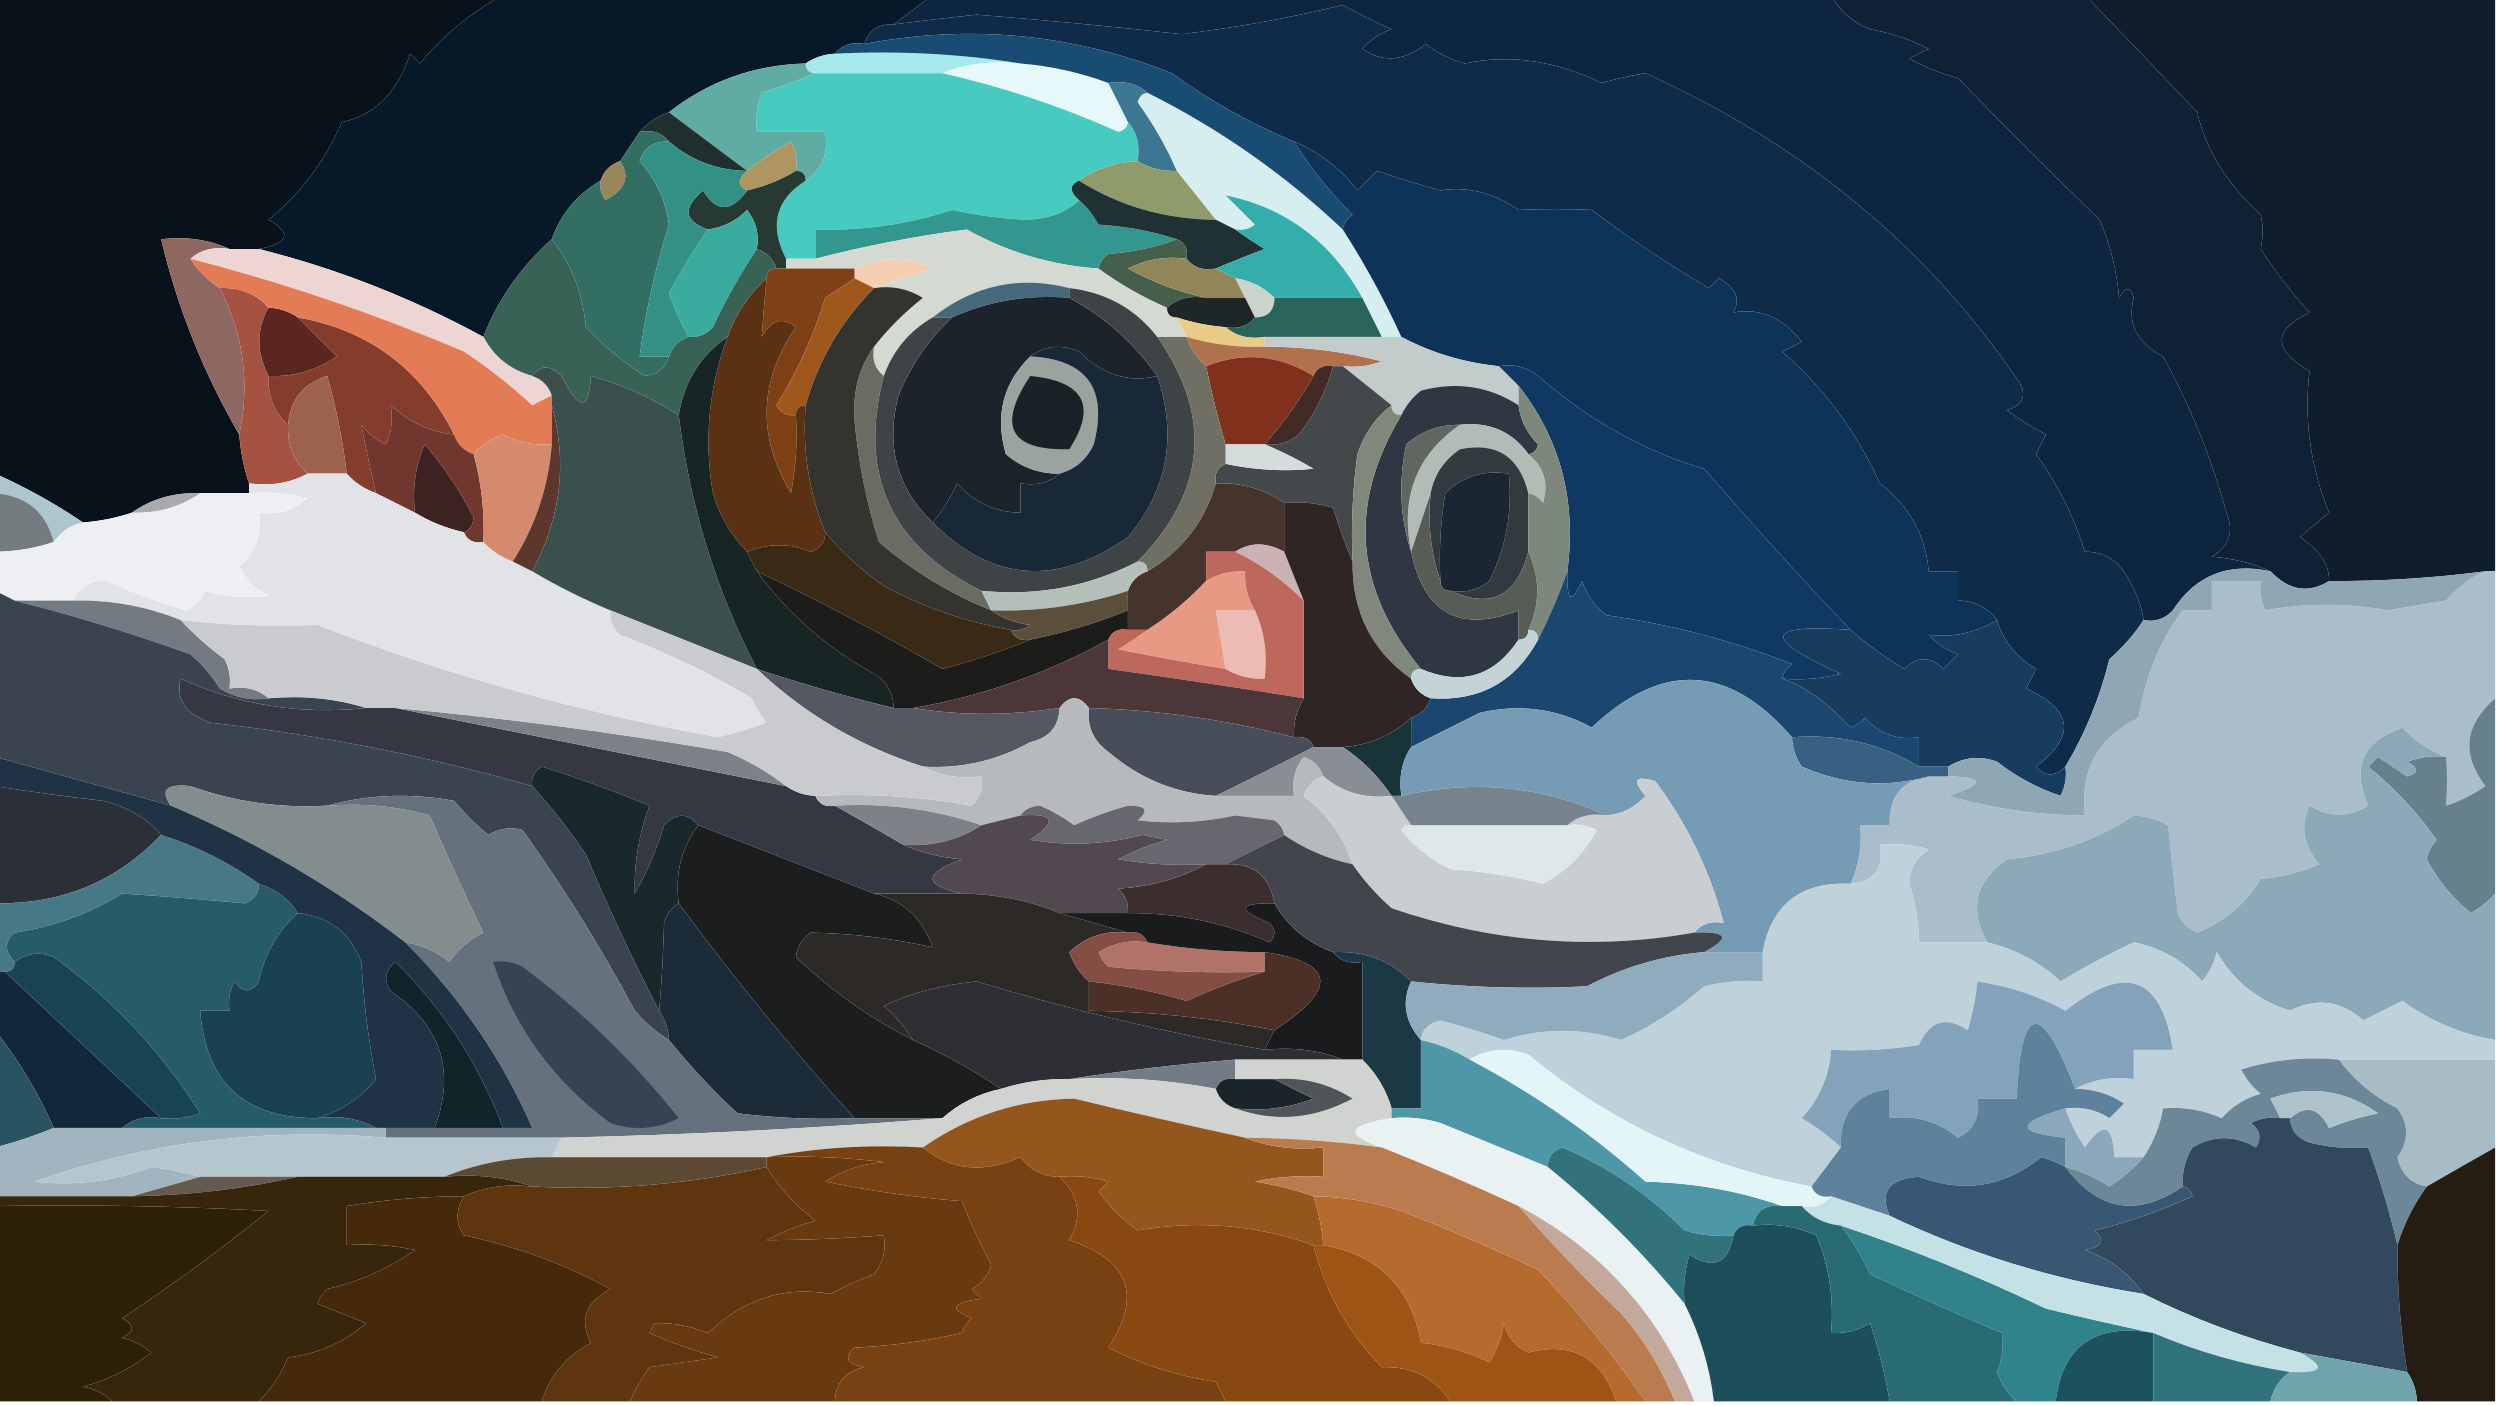 <?xml version="1.0" encoding="UTF-8"?>
<!DOCTYPE svg PUBLIC "-//W3C//DTD SVG 1.1//EN" "http://www.w3.org/Graphics/SVG/1.1/DTD/svg11.dtd">
<svg xmlns="http://www.w3.org/2000/svg" version="1.1" width="256px" height="144px" style="shape-rendering:geometricPrecision; text-rendering:geometricPrecision; image-rendering:optimizeQuality; fill-rule:evenodd; clip-rule:evenodd" xmlns:xlink="http://www.w3.org/1999/xlink">
<g><path style="opacity:1" fill="#09111b" d="M -0.5,-0.5 C 16.833,-0.5 34.167,-0.5 51.5,-0.5C 48.247,1.246 45.414,3.579 43,6.5C 42.667,6.167 42.333,5.833 42,5.5C 40.675,9.502 38.342,11.835 35,12.5C 33.3,16.469 30.8,19.802 27.5,22.5C 29.929,23.881 29.595,24.881 26.5,25.5C 25.5,25.5 24.5,25.5 23.5,25.5C 21.393,24.532 19.059,24.198 16.5,24.5C 18.186,31.558 20.853,38.224 24.5,44.5C 24.629,46.216 24.962,47.883 25.5,49.5C 25.5,49.833 25.5,50.167 25.5,50.5C 23.833,50.5 22.167,50.5 20.5,50.5C 17.848,50.41 15.514,51.076 13.5,52.5C 11.883,53.038 10.216,53.371 8.5,53.5C 5.669,51.583 2.669,49.917 -0.5,48.5C -0.5,32.167 -0.5,15.833 -0.5,-0.5 Z"/></g>
<g><path style="opacity:1" fill="#071829" d="M 51.5,-0.5 C 66.167,-0.5 80.833,-0.5 95.5,-0.5C 94.167,0.5 92.833,1.5 91.5,2.5C 89.973,2.427 88.973,3.094 88.5,4.5C 87.209,4.263 86.209,4.596 85.5,5.5C 84.391,5.557 83.391,5.89 82.5,6.5C 77.204,6.649 72.538,8.316 68.5,11.5C 67.29,11.932 66.29,12.599 65.5,13.5C 64.833,14.5 64.167,15.5 63.5,16.5C 62.5,16.833 61.833,17.5 61.5,18.5C 59.086,19.911 57.419,21.911 56.5,24.5C 53.319,27.33 50.985,30.664 49.5,34.5C 42.119,30.489 34.452,27.489 26.5,25.5C 29.595,24.881 29.929,23.881 27.5,22.5C 30.8,19.802 33.3,16.469 35,12.5C 38.342,11.835 40.675,9.502 42,5.5C 42.333,5.833 42.667,6.167 43,6.5C 45.414,3.579 48.247,1.246 51.5,-0.5 Z"/></g>
<g><path style="opacity:1" fill="#0f2135" d="M 187.5,-0.5 C 196.167,-0.5 204.833,-0.5 213.5,-0.5C 216.97,3.066 220.803,7.066 225,11.5C 225.871,15.34 228.038,18.84 231.5,22C 231.746,23.06 231.746,24.227 231.5,25.5C 232.975,27.809 234.642,29.976 236.5,32C 232.71,33.819 232.71,35.819 236.5,38C 235.903,42.885 236.57,47.718 238.5,52.5C 237.5,53.333 236.5,54.167 235.5,55C 237.539,56.324 238.539,57.824 238.5,59.5C 236.362,60.808 234.362,60.475 232.5,58.5C 230.708,57.691 228.708,57.191 226.5,57C 228.283,55.934 228.783,54.434 228,52.5C 226.43,46.842 224.263,41.509 221.5,36.5C 218.79,35.086 217.79,33.086 218.5,30.5C 218.154,29.304 217.654,29.304 217,30.5C 216.759,27.711 216.092,25.044 215,22.5C 210.067,17.719 205.234,12.886 200.5,8C 198.754,7.529 197.087,6.862 195.5,6C 196.167,5.667 196.833,5.333 197.5,5C 195.608,4.027 193.608,3.36 191.5,3C 189.681,2.26 188.348,1.093 187.5,-0.5 Z"/></g>
<g><path style="opacity:1" fill="#101d2d" d="M 213.5,-0.5 C 227.5,-0.5 241.5,-0.5 255.5,-0.5C 255.5,19.167 255.5,38.833 255.5,58.5C 255.167,58.5 254.833,58.5 254.5,58.5C 249.195,59.194 243.862,59.528 238.5,59.5C 238.539,57.824 237.539,56.324 235.5,55C 236.5,54.167 237.5,53.333 238.5,52.5C 236.57,47.718 235.903,42.885 236.5,38C 232.71,35.819 232.71,33.819 236.5,32C 234.642,29.976 232.975,27.809 231.5,25.5C 231.746,24.227 231.746,23.06 231.5,22C 228.038,18.84 225.871,15.34 225,11.5C 220.803,7.066 216.97,3.066 213.5,-0.5 Z"/></g>
<g><path style="opacity:1" fill="#0e253f" d="M 95.5,-0.5 C 126.167,-0.5 156.833,-0.5 187.5,-0.5C 188.348,1.093 189.681,2.26 191.5,3C 193.608,3.36 195.608,4.027 197.5,5C 196.833,5.333 196.167,5.667 195.5,6C 197.087,6.862 198.754,7.529 200.5,8C 205.234,12.886 210.067,17.719 215,22.5C 216.092,25.044 216.759,27.711 217,30.5C 217.654,29.304 218.154,29.304 218.5,30.5C 217.79,33.086 218.79,35.086 221.5,36.5C 224.263,41.509 226.43,46.842 228,52.5C 228.783,54.434 228.283,55.934 226.5,57C 228.708,57.191 230.708,57.691 232.5,58.5C 228.151,57.577 224.817,58.91 222.5,62.5C 221.675,63.386 220.675,63.719 219.5,63.5C 219.341,62.082 218.674,60.416 217.5,58.5C 216.476,57.147 215.143,56.48 213.5,56.5C 212.393,52.952 210.726,49.619 208.5,46.5C 208.833,45.833 209.167,45.167 209.5,44.5C 208.092,43.757 206.759,42.923 205.5,42C 206.956,41.577 207.456,40.744 207,39.5C 197.66,25.535 184.827,14.868 168.5,7.5C 167.033,7.723 165.533,8.056 164,8.5C 159.197,6.184 154.53,5.517 150,6.5C 148.527,6.097 147.194,5.43 146,4.5C 143.778,6.278 141.612,6.445 139.5,5C 140.328,4.085 141.328,3.419 142.5,3C 140.797,2.255 139.13,1.421 137.5,0.5C 132.318,1.789 126.818,2.789 121,3.5C 114.342,2.755 107.342,2.088 100,1.5C 97.152,1.798 94.319,2.131 91.5,2.5C 92.833,1.5 94.167,0.5 95.5,-0.5 Z"/></g>
<g><path style="opacity:1" fill="#a6e9ed" d="M 85.5,5.5 C 92.022,5.176 98.355,5.51 104.5,6.5C 101.615,6.194 98.948,6.527 96.5,7.5C 92.167,7.5 87.833,7.5 83.5,7.5C 82.833,7.5 82.5,7.167 82.5,6.5C 83.391,5.89 84.391,5.557 85.5,5.5 Z"/></g>
<g><path style="opacity:1" fill="#0e2b49" d="M 219.5,63.5 C 218.542,64.962 217.376,66.295 216,67.5C 215.028,71.436 213.528,75.103 211.5,78.5C 210.425,79.562 209.425,79.562 208.5,78.5C 212.618,75.372 212.285,72.706 207.5,70.5C 207.833,69.833 208.167,69.167 208.5,68.5C 206.459,67.293 205.126,65.626 204.5,63.5C 203.533,62.194 202.199,61.527 200.5,61.5C 200.5,60.5 200.5,59.5 200.5,58.5C 199.5,58.5 198.5,58.5 197.5,58.5C 197.189,54.83 195.522,51.83 192.5,49.5C 190.191,44.342 186.858,39.842 182.5,36C 183.167,35.667 183.833,35.333 184.5,35C 182.538,32.502 180.205,31.502 177.5,32C 178.258,30.636 177.758,29.47 176,28.5C 175.667,28.833 175.333,29.167 175,29.5C 170.828,27.081 166.828,24.415 163,21.5C 160.544,21.378 158.044,21.378 155.5,21.5C 152.885,19.721 150.218,19.055 147.5,19.5C 145.291,18.894 143.124,18.227 141,17.5C 140.333,18.167 139.667,18.833 139,19.5C 137.223,17.21 135.056,15.543 132.5,14.5C 128.104,12.679 123.937,10.346 120,7.5C 109.82,3.451 99.32,2.451 88.5,4.5C 88.973,3.094 89.973,2.427 91.5,2.5C 94.319,2.131 97.152,1.798 100,1.5C 107.342,2.088 114.342,2.755 121,3.5C 126.818,2.789 132.318,1.789 137.5,0.5C 139.13,1.421 140.797,2.255 142.5,3C 141.328,3.419 140.328,4.085 139.5,5C 141.612,6.445 143.778,6.278 146,4.5C 147.194,5.43 148.527,6.097 150,6.5C 154.53,5.517 159.197,6.184 164,8.5C 165.533,8.056 167.033,7.723 168.5,7.5C 184.827,14.868 197.66,25.535 207,39.5C 207.456,40.744 206.956,41.577 205.5,42C 206.759,42.923 208.092,43.757 209.5,44.5C 209.167,45.167 208.833,45.833 208.5,46.5C 210.726,49.619 212.393,52.952 213.5,56.5C 215.143,56.48 216.476,57.147 217.5,58.5C 218.674,60.416 219.341,62.082 219.5,63.5 Z"/></g>
<g><path style="opacity:1" fill="#e6f8f9" d="M 96.5,7.5 C 98.948,6.527 101.615,6.194 104.5,6.5C 107.598,6.756 110.598,7.422 113.5,8.5C 114.167,9.833 114.833,11.167 115.5,12.5C 115.44,13.043 115.107,13.376 114.5,13.5C 108.669,10.89 102.669,8.89 96.5,7.5 Z"/></g>
<g><path style="opacity:1" fill="#47cac0" d="M 83.5,7.5 C 87.833,7.5 92.167,7.5 96.5,7.5C 102.669,8.89 108.669,10.89 114.5,13.5C 115.107,13.376 115.44,13.043 115.5,12.5C 116.434,13.568 116.768,14.901 116.5,16.5C 114.214,16.595 112.214,17.262 110.5,18.5C 109.494,18.938 109.494,19.604 110.5,20.5C 109.129,21.787 107.295,22.453 105,22.5C 102.468,22.376 99.968,22.043 97.5,21.5C 92.948,22.986 88.281,23.652 83.5,23.5C 83.5,24.5 83.5,25.5 83.5,26.5C 82.5,26.5 81.5,26.5 80.5,26.5C 78.743,23.12 79.41,20.454 82.5,18.5C 84.213,17.365 84.88,15.698 84.5,13.5C 82.167,13.5 79.833,13.5 77.5,13.5C 77.343,12.127 77.51,10.793 78,9.5C 79.948,8.891 81.782,8.224 83.5,7.5 Z"/></g>
<g><path style="opacity:1" fill="#61aca2" d="M 82.5,6.5 C 82.5,7.167 82.833,7.5 83.5,7.5C 81.782,8.224 79.948,8.891 78,9.5C 77.51,10.793 77.343,12.127 77.5,13.5C 79.833,13.5 82.167,13.5 84.5,13.5C 84.88,15.698 84.213,17.365 82.5,18.5C 82.5,17.833 82.167,17.5 81.5,17.5C 81.65,16.448 81.483,15.448 81,14.5C 79.385,15.386 77.885,16.386 76.5,17.5C 73.833,15.5 71.167,13.5 68.5,11.5C 72.538,8.316 77.204,6.649 82.5,6.5 Z"/></g>
<g><path style="opacity:1" fill="#d6eef0" d="M 117.5,9.5 C 124.866,13.182 131.533,17.849 137.5,23.5C 139.769,27.038 141.769,30.705 143.5,34.5C 142.833,34.5 142.167,34.5 141.5,34.5C 140.833,33.167 140.167,31.833 139.5,30.5C 136.351,24.78 131.684,21.28 125.5,20C 126.5,21 127.5,22 128.5,23C 127.906,23.464 127.239,23.631 126.5,23.5C 125.833,23.167 125.167,22.833 124.5,22.5C 123.136,20.809 121.803,19.142 120.5,17.5C 119.443,15.059 118.11,12.725 116.5,10.5C 116.624,9.893 116.957,9.56 117.5,9.5 Z"/></g>
<g><path style="opacity:1" fill="#194c73" d="M 132.5,14.5 C 134.215,17.201 136.215,19.701 138.5,22C 137.944,22.383 137.611,22.883 137.5,23.5C 131.533,17.849 124.866,13.182 117.5,9.5C 116.432,8.566 115.099,8.232 113.5,8.5C 110.598,7.422 107.598,6.756 104.5,6.5C 98.355,5.51 92.022,5.176 85.5,5.5C 86.209,4.596 87.209,4.263 88.5,4.5C 99.32,2.451 109.82,3.451 120,7.5C 123.937,10.346 128.104,12.679 132.5,14.5 Z"/></g>
<g><path style="opacity:1" fill="#3b7790" d="M 113.5,8.5 C 115.099,8.232 116.432,8.566 117.5,9.5C 116.957,9.56 116.624,9.893 116.5,10.5C 118.11,12.725 119.443,15.059 120.5,17.5C 119.041,17.567 117.708,17.234 116.5,16.5C 116.768,14.901 116.434,13.568 115.5,12.5C 114.833,11.167 114.167,9.833 113.5,8.5 Z"/></g>
<g><path style="opacity:1" fill="#20302f" d="M 68.5,11.5 C 71.167,13.5 73.833,15.5 76.5,17.5C 73.465,17.461 70.798,16.461 68.5,14.5C 67.791,13.596 66.791,13.263 65.5,13.5C 66.29,12.599 67.29,11.932 68.5,11.5 Z"/></g>
<g><path style="opacity:1" fill="#af955f" d="M 81.5,17.5 C 79.951,18.441 78.284,19.108 76.5,19.5C 75.494,19.062 75.494,18.396 76.5,17.5C 77.885,16.386 79.385,15.386 81,14.5C 81.483,15.448 81.65,16.448 81.5,17.5 Z"/></g>
<g><path style="opacity:1" fill="#98865c" d="M 63.5,16.5 C 64.559,18.07 64.059,19.403 62,20.5C 61.536,19.906 61.369,19.239 61.5,18.5C 61.833,17.5 62.5,16.833 63.5,16.5 Z"/></g>
<g><path style="opacity:1" fill="#909b6c" d="M 116.5,16.5 C 117.708,17.234 119.041,17.567 120.5,17.5C 121.803,19.142 123.136,20.809 124.5,22.5C 119.326,22.457 114.659,21.123 110.5,18.5C 112.214,17.262 114.214,16.595 116.5,16.5 Z"/></g>
<g><path style="opacity:1" fill="#263932" d="M 81.5,17.5 C 82.167,17.5 82.5,17.833 82.5,18.5C 79.41,20.454 78.743,23.12 80.5,26.5C 80.5,26.833 80.5,27.167 80.5,27.5C 80.167,27.5 79.833,27.5 79.5,27.5C 79.167,26.5 78.5,25.833 77.5,25.5C 77.762,24.022 77.429,22.689 76.5,21.5C 75.378,22.63 74.044,23.297 72.5,23.5C 70.03,22.64 69.863,21.306 72,19.5C 73.355,21.774 74.855,21.774 76.5,19.5C 78.284,19.108 79.951,18.441 81.5,17.5 Z"/></g>
<g><path style="opacity:1" fill="#34978f" d="M 110.5,20.5 C 111.267,21.172 111.934,22.005 112.5,23C 115.365,23.183 118.031,23.683 120.5,24.5C 118.369,25.314 116.036,25.814 113.5,26C 112.944,26.383 112.611,26.883 112.5,27.5C 107.658,27.166 103.158,25.833 99,23.5C 93.729,24.18 88.562,25.18 83.5,26.5C 83.5,25.5 83.5,24.5 83.5,23.5C 88.281,23.652 92.948,22.986 97.5,21.5C 99.968,22.043 102.468,22.376 105,22.5C 107.295,22.453 109.129,21.787 110.5,20.5 Z"/></g>
<g><path style="opacity:1" fill="#1f3132" d="M 110.5,18.5 C 114.659,21.123 119.326,22.457 124.5,22.5C 125.167,22.833 125.833,23.167 126.5,23.5C 127.398,24.158 128.398,24.824 129.5,25.5C 127.709,26.17 126.042,26.837 124.5,27.5C 123.209,27.737 122.209,27.404 121.5,26.5C 121.672,25.508 121.338,24.842 120.5,24.5C 118.031,23.683 115.365,23.183 112.5,23C 111.934,22.005 111.267,21.172 110.5,20.5C 109.494,19.604 109.494,18.938 110.5,18.5 Z"/></g>
<g><path style="opacity:1" fill="#39ab9f" d="M 77.5,25.5 C 75.823,28.024 74.323,30.691 73,33.5C 72.329,34.252 71.496,34.586 70.5,34.5C 69.711,33.085 69.044,31.585 68.5,30C 69.713,27.738 71.046,25.572 72.5,23.5C 74.044,23.297 75.378,22.63 76.5,21.5C 77.429,22.689 77.762,24.022 77.5,25.5 Z"/></g>
<g><path style="opacity:1" fill="#f5cdb0" d="M 89.5,29.5 C 88.833,29.167 88.167,28.833 87.5,28.5C 87.5,28.167 87.5,27.833 87.5,27.5C 90.135,26.271 92.801,26.271 95.5,27.5C 93.369,28.169 91.369,28.835 89.5,29.5 Z"/></g>
<g><path style="opacity:1" fill="#0e3359" d="M 132.5,14.5 C 135.056,15.543 137.223,17.21 139,19.5C 139.667,18.833 140.333,18.167 141,17.5C 143.124,18.227 145.291,18.894 147.5,19.5C 150.218,19.055 152.885,19.721 155.5,21.5C 158.044,21.378 160.544,21.378 163,21.5C 166.828,24.415 170.828,27.081 175,29.5C 175.333,29.167 175.667,28.833 176,28.5C 177.758,29.47 178.258,30.636 177.5,32C 180.205,31.502 182.538,32.502 184.5,35C 183.833,35.333 183.167,35.667 182.5,36C 186.858,39.842 190.191,44.342 192.5,49.5C 195.522,51.83 197.189,54.83 197.5,58.5C 198.5,58.5 199.5,58.5 200.5,58.5C 200.5,59.5 200.5,60.5 200.5,61.5C 202.199,61.527 203.533,62.194 204.5,63.5C 202.231,64.821 199.897,65.321 197.5,65C 198.328,65.915 199.328,66.581 200.5,67C 200,67.5 199.5,68 199,68.5C 197.667,67.167 196.333,67.167 195,68.5C 192.966,67.279 191.133,65.945 189.5,64.5C 184.751,59.547 179.751,54.047 174.5,48C 168.445,46.244 162.778,43.078 157.5,38.5C 156.311,37.571 154.978,37.238 153.5,37.5C 149.903,37.132 146.569,36.132 143.5,34.5C 141.769,30.705 139.769,27.038 137.5,23.5C 137.611,22.883 137.944,22.383 138.5,22C 136.215,19.701 134.215,17.201 132.5,14.5 Z"/></g>
<g><path style="opacity:1" fill="#396257" d="M 56.5,24.5 C 58.519,27.038 59.686,30.038 60,33.5C 61.807,35.403 63.807,37.07 66,38.5C 67.301,38.361 68.134,37.695 68.5,36.5C 68.833,35.5 69.5,34.833 70.5,34.5C 71.496,34.586 72.329,34.252 73,33.5C 74.323,30.691 75.823,28.024 77.5,25.5C 78.5,25.833 79.167,26.5 79.5,27.5C 78.833,27.5 78.5,27.833 78.5,28.5C 76.674,30.148 75.34,32.148 74.5,34.5C 71.742,36.379 70.075,39.046 69.5,42.5C 66.728,40.719 63.728,39.386 60.5,38.5C 60.322,42.102 59.322,42.102 57.5,38.5C 56.313,37.347 55.313,37.347 54.5,38.5C 52.246,37.876 50.579,36.543 49.5,34.5C 50.985,30.664 53.319,27.33 56.5,24.5 Z"/></g>
<g><path style="opacity:1" fill="#336e63" d="M 65.5,13.5 C 66.791,13.263 67.791,13.596 68.5,14.5C 67.005,14.415 66.005,15.082 65.5,16.5C 67.168,18.342 68.168,20.508 68.5,23C 67.108,27.403 66.108,31.903 65.5,36.5C 66.5,36.5 67.5,36.5 68.5,36.5C 68.134,37.695 67.301,38.361 66,38.5C 63.807,37.07 61.807,35.403 60,33.5C 59.686,30.038 58.519,27.038 56.5,24.5C 57.419,21.911 59.086,19.911 61.5,18.5C 61.369,19.239 61.536,19.906 62,20.5C 64.059,19.403 64.559,18.07 63.5,16.5C 64.167,15.5 64.833,14.5 65.5,13.5 Z"/></g>
<g><path style="opacity:1" fill="#d4dad2" d="M 112.5,27.5 C 114.663,29.083 116.996,30.416 119.5,31.5C 119.5,32.167 119.833,32.5 120.5,32.5C 120.833,33.167 121.167,33.833 121.5,34.5C 120.5,34.5 119.5,34.5 118.5,34.5C 116.252,31.607 113.252,29.94 109.5,29.5C 104.384,28.19 99.718,29.19 95.5,32.5C 93.11,33.891 91.443,35.891 90.5,38.5C 89.596,37.791 89.263,36.791 89.5,35.5C 90.932,33.673 92.599,32.006 94.5,30.5C 92.955,29.548 91.288,29.215 89.5,29.5C 91.369,28.835 93.369,28.169 95.5,27.5C 92.801,26.271 90.135,26.271 87.5,27.5C 85.167,27.5 82.833,27.5 80.5,27.5C 80.5,27.167 80.5,26.833 80.5,26.5C 81.5,26.5 82.5,26.5 83.5,26.5C 88.562,25.18 93.729,24.18 99,23.5C 103.158,25.833 107.658,27.166 112.5,27.5 Z"/></g>
<g><path style="opacity:1" fill="#465e4c" d="M 120.5,24.5 C 121.338,24.842 121.672,25.508 121.5,26.5C 119.396,26.201 117.396,26.534 115.5,27.5C 118.092,28.917 120.759,29.917 123.5,30.5C 121.901,30.232 120.568,30.566 119.5,31.5C 116.996,30.416 114.663,29.083 112.5,27.5C 112.611,26.883 112.944,26.383 113.5,26C 116.036,25.814 118.369,25.314 120.5,24.5 Z"/></g>
<g><path style="opacity:1" fill="#908657" d="M 121.5,26.5 C 122.209,27.404 123.209,27.737 124.5,27.5C 125.167,27.833 125.833,28.167 126.5,28.5C 126.833,29.167 127.167,29.833 127.5,30.5C 126.167,30.5 124.833,30.5 123.5,30.5C 120.759,29.917 118.092,28.917 115.5,27.5C 117.396,26.534 119.396,26.201 121.5,26.5 Z"/></g>
<g><path style="opacity:1" fill="#34aeab" d="M 139.5,30.5 C 136.5,30.5 133.5,30.5 130.5,30.5C 129.395,29.399 128.062,28.733 126.5,28.5C 125.833,28.167 125.167,27.833 124.5,27.5C 126.042,26.837 127.709,26.17 129.5,25.5C 128.398,24.824 127.398,24.158 126.5,23.5C 127.239,23.631 127.906,23.464 128.5,23C 127.5,22 126.5,21 125.5,20C 131.684,21.28 136.351,24.78 139.5,30.5 Z"/></g>
<g><path style="opacity:1" fill="#8e6760" d="M 23.5,25.5 C 21.901,25.232 20.568,25.566 19.5,26.5C 20.306,27.728 21.306,28.728 22.5,29.5C 24.955,34.303 25.622,39.303 24.5,44.5C 20.853,38.224 18.186,31.558 16.5,24.5C 19.059,24.198 21.393,24.532 23.5,25.5 Z"/></g>
<g><path style="opacity:1" fill="#cbd4cb" d="M 126.5,28.5 C 128.062,28.733 129.395,29.399 130.5,30.5C 130.5,31.833 129.833,32.5 128.5,32.5C 128.167,31.833 127.833,31.167 127.5,30.5C 127.167,29.833 126.833,29.167 126.5,28.5 Z"/></g>
<g><path style="opacity:1" fill="#ecd5d2" d="M 19.5,26.5 C 20.568,25.566 21.901,25.232 23.5,25.5C 24.5,25.5 25.5,25.5 26.5,25.5C 34.452,27.489 42.119,30.489 49.5,34.5C 50.579,36.543 52.246,37.876 54.5,38.5C 55.5,38.833 56.167,39.5 56.5,40.5C 55.85,40.804 55.184,41.137 54.5,41.5C 52.31,39.476 49.977,37.643 47.5,36C 38.333,32.111 28.999,28.945 19.5,26.5 Z"/></g>
<g><path style="opacity:1" fill="#46697c" d="M 109.5,29.5 C 109.5,29.833 109.5,30.167 109.5,30.5C 105.258,30.151 101.258,30.817 97.5,32.5C 96.833,32.5 96.167,32.5 95.5,32.5C 99.718,29.19 104.384,28.19 109.5,29.5 Z"/></g>
<g><path style="opacity:1" fill="#1f2627" d="M 123.5,30.5 C 124.833,30.5 126.167,30.5 127.5,30.5C 127.833,31.167 128.167,31.833 128.5,32.5C 127.791,33.404 126.791,33.737 125.5,33.5C 123.784,33.371 122.117,33.038 120.5,32.5C 119.833,32.5 119.5,32.167 119.5,31.5C 120.568,30.566 121.901,30.232 123.5,30.5 Z"/></g>
<g><path style="opacity:1" fill="#2b645a" d="M 130.5,30.5 C 133.5,30.5 136.5,30.5 139.5,30.5C 140.167,31.833 140.833,33.167 141.5,34.5C 137.5,34.5 133.5,34.5 129.5,34.5C 127.901,34.768 126.568,34.434 125.5,33.5C 126.791,33.737 127.791,33.404 128.5,32.5C 129.833,32.5 130.5,31.833 130.5,30.5 Z"/></g>
<g><path style="opacity:1" fill="#339084" d="M 68.5,14.5 C 70.798,16.461 73.465,17.461 76.5,17.5C 75.494,18.396 75.494,19.062 76.5,19.5C 74.855,21.774 73.355,21.774 72,19.5C 69.863,21.306 70.03,22.64 72.5,23.5C 71.046,25.572 69.713,27.738 68.5,30C 69.044,31.585 69.711,33.085 70.5,34.5C 69.5,34.833 68.833,35.5 68.5,36.5C 67.5,36.5 66.5,36.5 65.5,36.5C 66.108,31.903 67.108,27.403 68.5,23C 68.168,20.508 67.168,18.342 65.5,16.5C 66.005,15.082 67.005,14.415 68.5,14.5 Z"/></g>
<g><path style="opacity:1" fill="#7e4116" d="M 79.5,27.5 C 79.833,27.5 80.167,27.5 80.5,27.5C 82.833,27.5 85.167,27.5 87.5,27.5C 87.5,27.833 87.5,28.167 87.5,28.5C 86.518,29.141 85.518,29.808 84.5,30.5C 83.324,34.357 81.657,38.024 79.5,41.5C 79.957,42.297 80.624,42.631 81.5,42.5C 81.664,45.187 81.497,47.854 81,50.5C 77.514,44.715 77.68,39.048 81.5,33.5C 80.132,32.406 78.965,32.74 78,34.5C 78.135,32.575 78.302,30.575 78.5,28.5C 78.5,27.833 78.833,27.5 79.5,27.5 Z"/></g>
<g><path style="opacity:1" fill="#eacc89" d="M 120.5,32.5 C 122.117,33.038 123.784,33.371 125.5,33.5C 126.568,34.434 127.901,34.768 129.5,34.5C 129.5,34.833 129.5,35.167 129.5,35.5C 126.763,35.599 124.096,35.265 121.5,34.5C 121.167,33.833 120.833,33.167 120.5,32.5 Z"/></g>
<g><path style="opacity:1" fill="#a0571b" d="M 87.5,28.5 C 88.167,28.833 88.833,29.167 89.5,29.5C 86.144,32.876 83.811,36.876 82.5,41.5C 81.833,41.5 81.5,41.833 81.5,42.5C 80.624,42.631 79.957,42.297 79.5,41.5C 81.657,38.024 83.324,34.357 84.5,30.5C 85.518,29.808 86.518,29.141 87.5,28.5 Z"/></g>
<g><path style="opacity:1" fill="#b0714c" d="M 121.5,34.5 C 124.096,35.265 126.763,35.599 129.5,35.5C 133.56,35.485 137.56,35.985 141.5,37C 140.207,37.49 138.873,37.657 137.5,37.5C 137.167,37.5 136.833,37.5 136.5,37.5C 135.508,37.328 134.842,37.662 134.5,38.5C 130.972,36.325 127.305,35.992 123.5,37.5C 122.599,36.709 121.932,35.709 121.5,34.5 Z"/></g>
<g><path style="opacity:1" fill="#a65241" d="M 22.5,29.5 C 24.553,29.402 26.22,30.069 27.5,31.5C 26.244,33.726 26.244,36.059 27.5,38.5C 27.402,40.553 28.069,42.22 29.5,43.5C 29.392,45.514 30.058,47.181 31.5,48.5C 29.735,49.461 27.735,49.795 25.5,49.5C 24.962,47.883 24.629,46.216 24.5,44.5C 25.622,39.303 24.955,34.303 22.5,29.5 Z"/></g>
<g><path style="opacity:1" fill="#5b2620" d="M 27.5,31.5 C 28.609,31.557 29.609,31.89 30.5,32.5C 31.8,33.827 33.133,35.16 34.5,36.5C 32.392,37.944 30.059,38.61 27.5,38.5C 26.244,36.059 26.244,33.726 27.5,31.5 Z"/></g>
<g><path style="opacity:1" fill="#80301b" d="M 134.5,38.5 C 133.079,41.009 131.412,43.343 129.5,45.5C 128.167,45.5 126.833,45.5 125.5,45.5C 124.745,42.947 124.078,40.28 123.5,37.5C 127.305,35.992 130.972,36.325 134.5,38.5 Z"/></g>
<g><path style="opacity:1" fill="#843c2c" d="M 30.5,32.5 C 37.815,33.809 43.148,37.809 46.5,44.5C 44.037,44.219 41.87,43.219 40,41.5C 40.263,42.951 40.096,44.284 39.5,45.5C 38.522,45.023 37.689,44.357 37,43.5C 37.439,45.759 37.939,48.092 38.5,50.5C 37.291,50.068 36.291,49.401 35.5,48.5C 35.112,45.121 34.445,41.788 33.5,38.5C 31.039,39.291 29.706,40.958 29.5,43.5C 28.069,42.22 27.402,40.553 27.5,38.5C 30.059,38.61 32.392,37.944 34.5,36.5C 33.133,35.16 31.8,33.827 30.5,32.5 Z"/></g>
<g><path style="opacity:1" fill="#e37b55" d="M 19.5,26.5 C 28.999,28.945 38.333,32.111 47.5,36C 49.977,37.643 52.31,39.476 54.5,41.5C 55.184,41.137 55.85,40.804 56.5,40.5C 56.5,40.833 56.5,41.167 56.5,41.5C 56.5,42.833 56.5,44.167 56.5,45.5C 54.738,45.643 53.071,45.309 51.5,44.5C 50.261,44.942 49.261,45.609 48.5,46.5C 47.5,46.167 46.833,45.5 46.5,44.5C 43.148,37.809 37.815,33.809 30.5,32.5C 29.609,31.89 28.609,31.557 27.5,31.5C 26.22,30.069 24.553,29.402 22.5,29.5C 21.306,28.728 20.306,27.728 19.5,26.5 Z"/></g>
<g><path style="opacity:1" fill="#c2cccb" d="M 129.5,35.5 C 129.5,35.167 129.5,34.833 129.5,34.5C 133.5,34.5 137.5,34.5 141.5,34.5C 142.167,34.5 142.833,34.5 143.5,34.5C 146.569,36.132 149.903,37.132 153.5,37.5C 154.167,38.167 154.833,38.833 155.5,39.5C 155.5,40.167 155.5,40.833 155.5,41.5C 152.482,39.537 149.149,39.037 145.5,40C 144.619,40.708 143.953,41.542 143.5,42.5C 142.833,42.5 142.5,42.167 142.5,41.5C 140.833,40.167 139.167,38.833 137.5,37.5C 138.873,37.657 140.207,37.49 141.5,37C 137.56,35.985 133.56,35.485 129.5,35.5 Z"/></g>
<g><path style="opacity:1" fill="#0f3862" d="M 153.5,37.5 C 154.978,37.238 156.311,37.571 157.5,38.5C 162.778,43.078 168.445,46.244 174.5,48C 179.751,54.047 184.751,59.547 189.5,64.5C 180.671,63.855 180.337,65.355 188.5,69C 186.527,69.496 184.527,69.662 182.5,69.5C 182.611,68.883 182.944,68.383 183.5,68C 177.409,65.6 171.076,63.934 164.5,63C 163.299,62.097 162.465,60.931 162,59.5C 160.913,61.932 160.413,61.598 160.5,58.5C 161.457,51.32 159.791,44.987 155.5,39.5C 154.833,38.833 154.167,38.167 153.5,37.5 Z"/></g>
<g><path style="opacity:1" fill="#43494a" d="M 136.5,37.5 C 136.833,37.5 137.167,37.5 137.5,37.5C 139.167,38.833 140.833,40.167 142.5,41.5C 140.864,42.749 139.697,44.416 139,46.5C 138.501,50.152 138.335,53.818 138.5,57.5C 137.776,55.782 137.109,53.948 136.5,52C 134.866,51.507 133.199,51.34 131.5,51.5C 129.485,50.076 127.152,49.41 124.5,49.5C 124.328,48.508 124.662,47.842 125.5,47.5C 128.493,48.135 131.493,48.301 134.5,48C 132.825,47.015 131.158,46.181 129.5,45.5C 130.822,45.67 131.989,45.337 133,44.5C 134.646,42.391 135.812,40.057 136.5,37.5 Z"/></g>
<g><path style="opacity:1" fill="#422b24" d="M 136.5,37.5 C 135.812,40.057 134.646,42.391 133,44.5C 131.989,45.337 130.822,45.67 129.5,45.5C 131.412,43.343 133.079,41.009 134.5,38.5C 134.842,37.662 135.508,37.328 136.5,37.5 Z"/></g>
<g><path style="opacity:1" fill="#9d624d" d="M 35.5,48.5 C 34.167,48.5 32.833,48.5 31.5,48.5C 30.058,47.181 29.392,45.514 29.5,43.5C 29.706,40.958 31.039,39.291 33.5,38.5C 34.445,41.788 35.112,45.121 35.5,48.5 Z"/></g>
<g><path style="opacity:1" fill="#2f3842" d="M 155.5,41.5 C 155.703,43.044 156.37,44.378 157.5,45.5C 157.376,46.107 157.043,46.44 156.5,46.5C 154.824,44.166 152.491,43.166 149.5,43.5C 147.418,43.472 145.584,44.139 144,45.5C 143.19,49.358 143.357,53.024 144.5,56.5C 145.83,62.836 149.497,64.836 155.5,62.5C 155.5,63.5 155.5,64.5 155.5,65.5C 153.008,69.266 149.674,70.266 145.5,68.5C 138.68,60.265 138.013,51.598 143.5,42.5C 143.953,41.542 144.619,40.708 145.5,40C 149.149,39.037 152.482,39.537 155.5,41.5 Z"/></g>
<g><path style="opacity:1" fill="#b1bcb7" d="M 149.5,43.5 C 152.491,43.166 154.824,44.166 156.5,46.5C 158.113,47.838 158.613,49.505 158,51.5C 157.617,50.944 157.117,50.611 156.5,50.5C 155.577,46.736 153.244,45.236 149.5,46C 147.859,47.129 146.859,48.629 146.5,50.5C 145.833,52.5 145.167,54.5 144.5,56.5C 143.373,50.914 145.04,46.581 149.5,43.5 Z"/></g>
<g><path style="opacity:1" fill="#d4dddb" d="M 125.5,45.5 C 126.833,45.5 128.167,45.5 129.5,45.5C 131.158,46.181 132.825,47.015 134.5,48C 131.493,48.301 128.493,48.135 125.5,47.5C 125.5,46.833 125.5,46.167 125.5,45.5 Z"/></g>
<g><path style="opacity:1" fill="#616660" d="M 149.5,43.5 C 145.04,46.581 143.373,50.914 144.5,56.5C 143.357,53.024 143.19,49.358 144,45.5C 145.584,44.139 147.418,43.472 149.5,43.5 Z"/></g>
<g><path style="opacity:1" fill="#5a3112" d="M 78.5,28.5 C 78.302,30.575 78.135,32.575 78,34.5C 78.965,32.74 80.132,32.406 81.5,33.5C 77.68,39.048 77.514,44.715 81,50.5C 81.497,47.854 81.664,45.187 81.5,42.5C 81.5,41.833 81.833,41.5 82.5,41.5C 82.15,46.036 82.817,50.369 84.5,54.5C 84.53,55.497 84.03,56.164 83,56.5C 80.888,55.614 78.722,55.614 76.5,56.5C 74.883,54.879 73.716,52.879 73,50.5C 72.07,44.986 72.57,39.652 74.5,34.5C 75.34,32.148 76.674,30.148 78.5,28.5 Z"/></g>
<g><path style="opacity:1" fill="#1d232b" d="M 109.5,30.5 C 113.071,32.397 116.071,35.064 118.5,38.5C 115.573,39.225 112.906,38.391 110.5,36C 108.613,35.22 106.946,35.387 105.5,36.5C 102.695,39.246 101.861,42.579 103,46.5C 104.584,47.861 106.418,48.528 108.5,48.5C 107.432,49.434 106.099,49.768 104.5,49.5C 104.5,50.5 104.5,51.5 104.5,52.5C 101.901,52.451 99.734,51.451 98,49.5C 97.338,50.984 96.504,52.317 95.5,53.5C 91.835,49.961 90.668,45.628 92,40.5C 93.273,37.403 95.107,34.736 97.5,32.5C 101.258,30.817 105.258,30.151 109.5,30.5 Z"/></g>
<g><path style="opacity:1" fill="#71362d" d="M 46.5,44.5 C 46.833,45.5 47.5,46.167 48.5,46.5C 49.299,49.43 49.632,52.43 49.5,55.5C 48.508,55.672 47.842,55.338 47.5,54.5C 48.097,54.265 48.43,53.765 48.5,53C 47.1,50.257 45.434,47.757 43.5,45.5C 42.526,47.743 42.192,50.076 42.5,52.5C 41.167,51.833 39.833,51.167 38.5,50.5C 37.939,48.092 37.439,45.759 37,43.5C 37.689,44.357 38.522,45.023 39.5,45.5C 40.096,44.284 40.263,42.951 40,41.5C 41.87,43.219 44.037,44.219 46.5,44.5 Z"/></g>
<g><path style="opacity:1" fill="#adc5cc" d="M -0.5,48.5 C 2.669,49.917 5.669,51.583 8.5,53.5C 7.222,53.782 6.222,54.449 5.5,55.5C 4.732,52.438 2.732,50.772 -0.5,50.5C -0.5,49.833 -0.5,49.167 -0.5,48.5 Z"/></g>
<g><path style="opacity:1" fill="#d68a6d" d="M 56.5,45.5 C 56.163,49.845 54.829,53.845 52.5,57.5C 51.291,57.068 50.291,56.401 49.5,55.5C 49.632,52.43 49.299,49.43 48.5,46.5C 49.261,45.609 50.261,44.942 51.5,44.5C 53.071,45.309 54.738,45.643 56.5,45.5 Z"/></g>
<g><path style="opacity:1" fill="#6f7063" d="M 118.5,34.5 C 119.5,34.5 120.5,34.5 121.5,34.5C 121.932,35.709 122.599,36.709 123.5,37.5C 124.078,40.28 124.745,42.947 125.5,45.5C 125.5,46.167 125.5,46.833 125.5,47.5C 124.662,47.842 124.328,48.508 124.5,49.5C 123.374,53.408 121.041,56.408 117.5,58.5C 117.5,57.833 117.167,57.5 116.5,57.5C 123.526,50.307 124.193,42.64 118.5,34.5 Z"/></g>
<g><path style="opacity:1" fill="#313a3f" d="M 156.5,50.5 C 156.5,52.5 156.5,54.5 156.5,56.5C 155.314,61.05 152.647,62.383 148.5,60.5C 149.978,60.762 151.311,60.429 152.5,59.5C 154.224,56.05 154.891,52.383 154.5,48.5C 151.956,48.104 149.789,48.771 148,50.5C 147.502,53.482 147.335,56.482 147.5,59.5C 146.523,56.713 146.19,53.713 146.5,50.5C 146.859,48.629 147.859,47.129 149.5,46C 153.244,45.236 155.577,46.736 156.5,50.5 Z"/></g>
<g><path style="opacity:1" fill="#a8aaad" d="M 20.5,50.5 C 18.485,51.924 16.152,52.59 13.5,52.5C 15.514,51.076 17.848,50.41 20.5,50.5 Z"/></g>
<g><path style="opacity:1" fill="#3c2220" d="M 47.5,54.5 C 45.716,54.108 44.05,53.441 42.5,52.5C 42.192,50.076 42.526,47.743 43.5,45.5C 45.434,47.757 47.1,50.257 48.5,53C 48.43,53.765 48.097,54.265 47.5,54.5 Z"/></g>
<g><path style="opacity:1" fill="#6a6c62" d="M 89.5,35.5 C 89.263,36.791 89.596,37.791 90.5,38.5C 87.87,48.571 91.203,55.904 100.5,60.5C 100.833,61.167 101.167,61.833 101.5,62.5C 97.306,60.817 93.473,58.484 90,55.5C 88.708,51.419 87.875,47.253 87.5,43C 87.3,40.135 87.967,37.635 89.5,35.5 Z"/></g>
<g><path style="opacity:1" fill="#80887c" d="M 142.5,41.5 C 142.5,42.167 142.833,42.5 143.5,42.5C 138.013,51.598 138.68,60.265 145.5,68.5C 144.833,68.5 144.5,68.833 144.5,69.5C 140.432,66.624 138.432,62.624 138.5,57.5C 138.335,53.818 138.501,50.152 139,46.5C 139.697,44.416 140.864,42.749 142.5,41.5 Z"/></g>
<g><path style="opacity:1" fill="#e2e3e6" d="M 31.5,48.5 C 32.833,48.5 34.167,48.5 35.5,48.5C 36.291,49.401 37.291,50.068 38.5,50.5C 39.833,51.167 41.167,51.833 42.5,52.5C 44.05,53.441 45.716,54.108 47.5,54.5C 47.842,55.338 48.508,55.672 49.5,55.5C 50.291,56.401 51.291,57.068 52.5,57.5C 53.167,57.833 53.833,58.167 54.5,58.5C 57.074,60.024 59.741,61.358 62.5,62.5C 62.414,63.496 62.748,64.329 63.5,65C 68.268,66.808 72.768,68.974 77,71.5C 77.374,72.416 77.874,73.25 78.5,74C 76.863,74.601 75.197,75.101 73.5,75.5C 59.442,72.979 45.775,69.146 32.5,64C 27.779,64.187 23.113,64.021 18.5,63.5C 14.998,62.083 11.331,61.416 7.5,61.5C 8.134,60.053 9.301,59.387 11,59.5C 13.542,60.683 16.209,61.683 19,62.5C 19.945,62.095 20.612,61.428 21,60.5C 22.835,61.119 25.001,61.286 27.5,61C 26.167,60.333 25.167,59.333 24.5,58C 26.192,56.599 26.859,54.766 26.5,52.5C 28.429,52.769 30.095,52.269 31.5,51C 29.527,50.505 27.527,50.338 25.5,50.5C 25.5,50.167 25.5,49.833 25.5,49.5C 27.735,49.795 29.735,49.461 31.5,48.5 Z"/></g>
<g><path style="opacity:1" fill="#5c372e" d="M 56.5,41.5 C 58.12,47.323 57.453,52.99 54.5,58.5C 53.833,58.167 53.167,57.833 52.5,57.5C 54.829,53.845 56.163,49.845 56.5,45.5C 56.5,44.167 56.5,42.833 56.5,41.5 Z"/></g>
<g><path style="opacity:1" fill="#3b504c" d="M 54.5,38.5 C 55.313,37.347 56.313,37.347 57.5,38.5C 59.322,42.102 60.322,42.102 60.5,38.5C 63.728,39.386 66.728,40.719 69.5,42.5C 70.64,51.752 73.307,60.419 77.5,68.5C 72.495,66.499 67.495,64.499 62.5,62.5C 59.741,61.358 57.074,60.024 54.5,58.5C 57.453,52.99 58.12,47.323 56.5,41.5C 56.5,41.167 56.5,40.833 56.5,40.5C 56.167,39.5 55.5,38.833 54.5,38.5 Z"/></g>
<g><path style="opacity:1" fill="#757c7f" d="M -0.5,50.5 C 2.732,50.772 4.732,52.438 5.5,55.5C 3.565,56.15 1.565,56.483 -0.5,56.5C -0.5,54.5 -0.5,52.5 -0.5,50.5 Z"/></g>
<g><path style="opacity:1" fill="#35332d" d="M 89.5,29.5 C 91.288,29.215 92.955,29.548 94.5,30.5C 92.599,32.006 90.932,33.673 89.5,35.5C 87.967,37.635 87.3,40.135 87.5,43C 87.875,47.253 88.708,51.419 90,55.5C 93.473,58.484 97.306,60.817 101.5,62.5C 102.609,63.29 103.942,63.79 105.5,64C 104.906,64.464 104.239,64.631 103.5,64.5C 98.977,63.714 94.643,62.214 90.5,60C 88.195,58.374 86.195,56.54 84.5,54.5C 82.817,50.369 82.15,46.036 82.5,41.5C 83.811,36.876 86.144,32.876 89.5,29.5 Z"/></g>
<g><path style="opacity:1" fill="#1b2633" d="M 148.5,60.5 C 147.833,60.5 147.5,60.167 147.5,59.5C 147.335,56.482 147.502,53.482 148,50.5C 149.789,48.771 151.956,48.104 154.5,48.5C 154.891,52.383 154.224,56.05 152.5,59.5C 151.311,60.429 149.978,60.762 148.5,60.5 Z"/></g>
<g><path style="opacity:1" fill="#46332b" d="M 124.5,49.5 C 127.152,49.41 129.485,50.076 131.5,51.5C 131.5,53.167 131.5,54.833 131.5,56.5C 129.666,55.506 127.999,55.506 126.5,56.5C 125.5,56.5 124.5,56.5 123.5,56.5C 123.5,57.5 123.5,58.5 123.5,59.5C 121.709,61.413 119.709,63.08 117.5,64.5C 116.833,64.5 116.167,64.5 115.5,64.5C 115.5,63.833 115.5,63.167 115.5,62.5C 115.5,61.833 115.5,61.167 115.5,60.5C 115.833,59.5 116.5,58.833 117.5,58.5C 121.041,56.408 123.374,53.408 124.5,49.5 Z"/></g>
<g><path style="opacity:1" fill="#7e877c" d="M 155.5,39.5 C 159.791,44.987 161.457,51.32 160.5,58.5C 159.651,60.888 158.651,63.221 157.5,65.5C 157.5,64.833 157.167,64.5 156.5,64.5C 157.714,61.871 157.714,59.204 156.5,56.5C 156.5,54.5 156.5,52.5 156.5,50.5C 157.117,50.611 157.617,50.944 158,51.5C 158.613,49.505 158.113,47.838 156.5,46.5C 157.043,46.44 157.376,46.107 157.5,45.5C 156.37,44.378 155.703,43.044 155.5,41.5C 155.5,40.833 155.5,40.167 155.5,39.5 Z"/></g>
<g><path style="opacity:1" fill="#eeeff2" d="M 20.5,50.5 C 22.167,50.5 23.833,50.5 25.5,50.5C 27.527,50.338 29.527,50.505 31.5,51C 30.095,52.269 28.429,52.769 26.5,52.5C 26.859,54.766 26.192,56.599 24.5,58C 25.167,59.333 26.167,60.333 27.5,61C 25.001,61.286 22.835,61.119 21,60.5C 20.612,61.428 19.945,62.095 19,62.5C 16.209,61.683 13.542,60.683 11,59.5C 9.301,59.387 8.134,60.053 7.5,61.5C 5.5,61.5 3.5,61.5 1.5,61.5C 0.833,61.167 0.167,60.833 -0.5,60.5C -0.5,59.167 -0.5,57.833 -0.5,56.5C 1.565,56.483 3.565,56.15 5.5,55.5C 6.222,54.449 7.222,53.782 8.5,53.5C 10.216,53.371 11.883,53.038 13.5,52.5C 16.152,52.59 18.485,51.924 20.5,50.5 Z"/></g>
<g><path style="opacity:1" fill="#3e4346" d="M 109.5,29.5 C 113.252,29.94 116.252,31.607 118.5,34.5C 124.193,42.64 123.526,50.307 116.5,57.5C 111.546,60.069 106.212,61.069 100.5,60.5C 91.203,55.904 87.87,48.571 90.5,38.5C 91.443,35.891 93.11,33.891 95.5,32.5C 96.167,32.5 96.833,32.5 97.5,32.5C 95.107,34.736 93.273,37.403 92,40.5C 90.668,45.628 91.835,49.961 95.5,53.5C 101.573,59.587 108.239,60.087 115.5,55C 119.569,50.134 120.569,44.634 118.5,38.5C 116.071,35.064 113.071,32.397 109.5,30.5C 109.5,30.167 109.5,29.833 109.5,29.5 Z"/></g>
<g><path style="opacity:1" fill="#9aa39e" d="M 105.5,36.5 C 111.303,36.81 113.47,39.81 112,45.5C 111.28,47.056 110.113,48.056 108.5,48.5C 106.418,48.528 104.584,47.861 103,46.5C 101.861,42.579 102.695,39.246 105.5,36.5 Z"/></g>
<g><path style="opacity:1" fill="#182836" d="M 105.5,36.5 C 106.946,35.387 108.613,35.22 110.5,36C 112.906,38.391 115.573,39.225 118.5,38.5C 120.569,44.634 119.569,50.134 115.5,55C 108.239,60.087 101.573,59.587 95.5,53.5C 96.504,52.317 97.338,50.984 98,49.5C 99.734,51.451 101.901,52.451 104.5,52.5C 104.5,51.5 104.5,50.5 104.5,49.5C 106.099,49.768 107.432,49.434 108.5,48.5C 110.113,48.056 111.28,47.056 112,45.5C 113.47,39.81 111.303,36.81 105.5,36.5 Z"/></g>
<g><path style="opacity:1" fill="#1a2228" d="M 105.5,38.5 C 111.02,39.044 112.354,41.544 109.5,46C 103.403,46.148 102.07,43.648 105.5,38.5 Z"/></g>
<g><path style="opacity:1" fill="#3a2915" d="M 84.5,54.5 C 86.195,56.54 88.195,58.374 90.5,60C 94.643,62.214 98.977,63.714 103.5,64.5C 103.842,65.338 104.508,65.672 105.5,65.5C 102.677,66.663 99.677,67.663 96.5,68.5C 90.287,64.894 83.954,61.561 77.5,58.5C 77.167,57.833 76.833,57.167 76.5,56.5C 78.722,55.614 80.888,55.614 83,56.5C 84.03,56.164 84.53,55.497 84.5,54.5 Z"/></g>
<g><path style="opacity:1" fill="#575d55" d="M 146.5,50.5 C 146.19,53.713 146.523,56.713 147.5,59.5C 147.5,60.167 147.833,60.5 148.5,60.5C 152.647,62.383 155.314,61.05 156.5,56.5C 157.714,59.204 157.714,61.871 156.5,64.5C 156.5,65.167 156.167,65.5 155.5,65.5C 155.5,64.5 155.5,63.5 155.5,62.5C 149.497,64.836 145.83,62.836 144.5,56.5C 145.167,54.5 145.833,52.5 146.5,50.5 Z"/></g>
<g><path style="opacity:1" fill="#cbb2b4" d="M 126.5,56.5 C 127.999,55.506 129.666,55.506 131.5,56.5C 132.167,58.167 132.833,59.833 133.5,61.5C 131.427,59.42 129.093,57.754 126.5,56.5 Z"/></g>
<g><path style="opacity:1" fill="#b5bfb9" d="M 116.5,57.5 C 117.167,57.5 117.5,57.833 117.5,58.5C 116.5,58.833 115.833,59.5 115.5,60.5C 110.967,61.984 106.3,62.65 101.5,62.5C 101.167,61.833 100.833,61.167 100.5,60.5C 106.212,61.069 111.546,60.069 116.5,57.5 Z"/></g>
<g><path style="opacity:1" fill="#5b4e3a" d="M 115.5,60.5 C 115.5,61.167 115.5,61.833 115.5,62.5C 112.27,63.808 108.936,64.808 105.5,65.5C 104.508,65.672 103.842,65.338 103.5,64.5C 104.239,64.631 104.906,64.464 105.5,64C 103.942,63.79 102.609,63.29 101.5,62.5C 106.3,62.65 110.967,61.984 115.5,60.5 Z"/></g>
<g><path style="opacity:1" fill="#ecbbb4" d="M 128.5,62.5 C 129.468,64.607 129.802,66.941 129.5,69.5C 128.041,69.567 126.708,69.234 125.5,68.5C 125.167,66.5 124.833,64.5 124.5,62.5C 125.833,62.5 127.167,62.5 128.5,62.5 Z"/></g>
<g><path style="opacity:1" fill="#a9beca" d="M 254.5,58.5 C 254.833,58.5 255.167,58.5 255.5,58.5C 255.5,62.833 255.5,67.167 255.5,71.5C 252.352,74.248 252.019,77.248 254.5,80.5C 253.264,81.357 251.931,82.023 250.5,82.5C 250.596,80.785 250.596,79.119 250.5,77.5C 248.81,76.897 247.31,75.897 246,74.5C 241.935,75.915 240.768,78.581 242.5,82.5C 240.516,83.706 238.516,83.706 236.5,82.5C 235.511,84.588 235.844,86.588 237.5,88.5C 235.577,89.308 233.577,89.808 231.5,90C 229.933,92.569 227.767,94.402 225,95.5C 224.055,95.095 223.388,94.428 223,93.5C 222.667,90.5 222.333,87.5 222,84.5C 220.938,83.903 219.772,83.57 218.5,83.5C 214.673,86.052 210.34,87.552 205.5,88C 202.261,90.219 201.594,93.052 203.5,96.5C 201.167,96.5 198.833,96.5 196.5,96.5C 196.489,94.453 196.156,92.453 195.5,90.5C 195.529,88.971 196.196,87.804 197.5,87C 195.866,86.507 194.199,86.34 192.5,86.5C 192.912,88.973 191.912,90.306 189.5,90.5C 190.341,88.621 190.675,86.621 190.5,84.5C 191.5,84.5 192.5,84.5 193.5,84.5C 193.408,81.6 194.741,79.933 197.5,79.5C 198.167,79.5 198.833,79.5 199.5,79.5C 203.311,79.596 203.311,80.262 199.5,81.5C 204.074,82.82 208.74,83.487 213.5,83.5C 212.993,78.845 214.826,75.512 219,73.5C 219.657,69.33 221.157,65.663 223.5,62.5C 224.5,62.5 225.5,62.5 226.5,62.5C 226.5,61.5 226.5,60.5 226.5,59.5C 228.167,59.5 229.833,59.5 231.5,59.5C 231.351,60.552 231.517,61.552 232,62.5C 236.08,61.749 240.246,61.749 244.5,62.5C 246.5,62.167 248.5,61.833 250.5,61.5C 251.624,60.141 252.958,59.141 254.5,58.5 Z"/></g>
<g><path style="opacity:1" fill="#e89984" d="M 128.5,62.5 C 127.167,62.5 125.833,62.5 124.5,62.5C 124.833,64.5 125.167,66.5 125.5,68.5C 121.871,67.9 118.204,67.233 114.5,66.5C 115.602,65.824 116.602,65.158 117.5,64.5C 119.709,63.08 121.709,61.413 123.5,59.5C 124.708,58.766 126.041,58.433 127.5,58.5C 127.433,59.959 127.766,61.292 128.5,62.5 Z"/></g>
<g><path style="opacity:1" fill="#2f2524" d="M 131.5,51.5 C 133.199,51.34 134.866,51.507 136.5,52C 137.109,53.948 137.776,55.782 138.5,57.5C 138.432,62.624 140.432,66.624 144.5,69.5C 144.833,70.5 145.5,71.167 146.5,71.5C 146.167,72.5 145.5,73.167 144.5,73.5C 142.539,75.312 140.206,76.312 137.5,76.5C 136.5,76.5 135.5,76.5 134.5,76.5C 134.158,75.662 133.492,75.328 132.5,75.5C 132.433,74.041 132.766,72.708 133.5,71.5C 133.5,68.167 133.5,64.833 133.5,61.5C 132.833,59.833 132.167,58.167 131.5,56.5C 131.5,54.833 131.5,53.167 131.5,51.5 Z"/></g>
<g><path style="opacity:1" fill="#747a82" d="M 1.5,61.5 C 3.5,61.5 5.5,61.5 7.5,61.5C 11.331,61.416 14.998,62.083 18.5,63.5C 19.833,64.933 21.333,66.267 23,67.5C 23.483,68.448 23.649,69.448 23.5,70.5C 25.099,70.232 26.432,70.566 27.5,71.5C 25.712,71.785 24.045,71.452 22.5,70.5C 21.687,69.186 20.687,68.019 19.5,67C 13.496,64.842 7.496,63.009 1.5,61.5 Z"/></g>
<g><path style="opacity:1" fill="#1b4670" d="M 160.5,58.5 C 160.413,61.598 160.913,61.932 162,59.5C 162.465,60.931 163.299,62.097 164.5,63C 171.076,63.934 177.409,65.6 183.5,68C 182.944,68.383 182.611,68.883 182.5,69.5C 184.747,70.219 187.08,71.886 189.5,74.5C 190.086,74.291 190.586,73.957 191,73.5C 192.444,75.155 194.278,75.822 196.5,75.5C 196.5,76.5 196.5,77.5 196.5,78.5C 192.567,76.122 188.234,75.122 183.5,75.5C 177.037,68.006 170.203,67.672 163,74.5C 159.423,72.546 155.59,72.046 151.5,73C 149.114,74.193 146.78,75.36 144.5,76.5C 144.5,75.5 144.5,74.5 144.5,73.5C 145.5,73.167 146.167,72.5 146.5,71.5C 151.475,71.847 155.142,69.847 157.5,65.5C 158.651,63.221 159.651,60.888 160.5,58.5 Z"/></g>
<g><path style="opacity:1" fill="#172624" d="M 74.5,34.5 C 72.57,39.652 72.07,44.986 73,50.5C 73.716,52.879 74.883,54.879 76.5,56.5C 76.833,57.167 77.167,57.833 77.5,58.5C 80.695,62.858 84.695,66.358 89.5,69C 90.823,69.816 91.489,70.983 91.5,72.5C 86.731,71.353 82.065,70.019 77.5,68.5C 73.307,60.419 70.64,51.752 69.5,42.5C 70.075,39.046 71.742,36.379 74.5,34.5 Z"/></g>
<g><path style="opacity:1" fill="#1c1c1a" d="M 77.5,58.5 C 83.954,61.561 90.287,64.894 96.5,68.5C 99.677,67.663 102.677,66.663 105.5,65.5C 108.936,64.808 112.27,63.808 115.5,62.5C 115.5,63.167 115.5,63.833 115.5,64.5C 114.508,64.328 113.842,64.662 113.5,65.5C 107.244,68.959 100.577,71.293 93.5,72.5C 92.833,72.5 92.167,72.5 91.5,72.5C 91.489,70.983 90.823,69.816 89.5,69C 84.695,66.358 80.695,62.858 77.5,58.5 Z"/></g>
<g><path style="opacity:1" fill="#be675c" d="M 126.5,56.5 C 129.093,57.754 131.427,59.42 133.5,61.5C 133.5,64.833 133.5,68.167 133.5,71.5C 126.797,70.425 120.131,69.425 113.5,68.5C 113.5,67.5 113.5,66.5 113.5,65.5C 113.842,64.662 114.508,64.328 115.5,64.5C 116.167,64.5 116.833,64.5 117.5,64.5C 116.602,65.158 115.602,65.824 114.5,66.5C 118.204,67.233 121.871,67.9 125.5,68.5C 126.708,69.234 128.041,69.567 129.5,69.5C 129.802,66.941 129.468,64.607 128.5,62.5C 127.766,61.292 127.433,59.959 127.5,58.5C 126.041,58.433 124.708,58.766 123.5,59.5C 123.5,58.5 123.5,57.5 123.5,56.5C 124.5,56.5 125.5,56.5 126.5,56.5 Z"/></g>
<g><path style="opacity:1" fill="#4d3638" d="M 113.5,65.5 C 113.5,66.5 113.5,67.5 113.5,68.5C 120.131,69.425 126.797,70.425 133.5,71.5C 132.766,72.708 132.433,74.041 132.5,75.5C 125.627,73.7 118.627,72.7 111.5,72.5C 110.5,71.167 109.5,71.167 108.5,72.5C 103.327,73.293 98.327,73.293 93.5,72.5C 100.577,71.293 107.244,68.959 113.5,65.5 Z"/></g>
<g><path style="opacity:1" fill="#c4d3d6" d="M 156.5,64.5 C 157.167,64.5 157.5,64.833 157.5,65.5C 155.142,69.847 151.475,71.847 146.5,71.5C 145.5,71.167 144.833,70.5 144.5,69.5C 144.5,68.833 144.833,68.5 145.5,68.5C 149.674,70.266 153.008,69.266 155.5,65.5C 156.167,65.5 156.5,65.167 156.5,64.5 Z"/></g>
<g><path style="opacity:1" fill="#183c5e" d="M 204.5,63.5 C 205.126,65.626 206.459,67.293 208.5,68.5C 208.167,69.167 207.833,69.833 207.5,70.5C 212.285,72.706 212.618,75.372 208.5,78.5C 209.425,79.562 210.425,79.562 211.5,78.5C 211.649,79.552 211.483,80.552 211,81.5C 208.635,80.711 206.468,79.544 204.5,78C 202.735,77.36 201.068,77.527 199.5,78.5C 198.5,78.5 197.5,78.5 196.5,78.5C 196.5,77.5 196.5,76.5 196.5,75.5C 194.278,75.822 192.444,75.155 191,73.5C 190.586,73.957 190.086,74.291 189.5,74.5C 187.08,71.886 184.747,70.219 182.5,69.5C 184.527,69.662 186.527,69.496 188.5,69C 180.337,65.355 180.671,63.855 189.5,64.5C 191.133,65.945 192.966,67.279 195,68.5C 196.333,67.167 197.667,67.167 199,68.5C 199.5,68 200,67.5 200.5,67C 199.328,66.581 198.328,65.915 197.5,65C 199.897,65.321 202.231,64.821 204.5,63.5 Z"/></g>
<g><path style="opacity:1" fill="#535863" d="M 77.5,68.5 C 82.065,70.019 86.731,71.353 91.5,72.5C 92.167,72.5 92.833,72.5 93.5,72.5C 98.327,73.293 103.327,73.293 108.5,72.5C 108.426,74.411 107.426,75.578 105.5,76C 102.077,77.904 98.41,78.737 94.5,78.5C 88.002,76.424 82.335,73.09 77.5,68.5 Z"/></g>
<g><path style="opacity:1" fill="#484e59" d="M 111.5,72.5 C 118.627,72.7 125.627,73.7 132.5,75.5C 133.492,75.328 134.158,75.662 134.5,76.5C 131.129,78.233 127.795,79.9 124.5,81.5C 120.386,81.251 116.72,79.751 113.5,77C 111.963,75.89 111.297,74.39 111.5,72.5 Z"/></g>
<g><path style="opacity:1" fill="#183439" d="M 144.5,73.5 C 144.5,74.5 144.5,75.5 144.5,76.5C 143.549,77.919 143.216,79.585 143.5,81.5C 143.167,81.5 142.833,81.5 142.5,81.5C 141.139,79.473 139.473,77.806 137.5,76.5C 140.206,76.312 142.539,75.312 144.5,73.5 Z"/></g>
<g><path style="opacity:1" fill="#3a4450" d="M -0.5,60.5 C 0.167,60.833 0.833,61.167 1.5,61.5C 7.496,63.009 13.496,64.842 19.5,67C 20.687,68.019 21.687,69.186 22.5,70.5C 24.045,71.452 25.712,71.785 27.5,71.5C 31.042,71.187 34.375,71.521 37.5,72.5C 30.801,73.207 24.468,72.207 18.5,69.5C 17.976,71.563 18.976,73.063 21.5,74C 32.733,75.252 43.733,77.418 54.5,80.5C 56.469,82.647 58.303,84.98 60,87.5C 62.298,92.953 64.798,98.287 67.5,103.5C 68.11,104.391 68.443,105.391 68.5,106.5C 67.206,105.71 66.039,104.71 65,103.5C 61.563,97.068 57.729,90.901 53.5,85C 52.328,84.647 51.162,84.813 50,85.5C 48.726,84.465 47.56,83.298 46.5,82C 41.98,81.186 37.646,81.353 33.5,82.5C 28.674,82.779 24.008,82.113 19.5,80.5C 17.024,80.233 16.357,80.899 17.5,82.5C 11.495,80.823 5.495,79.157 -0.5,77.5C -0.5,71.833 -0.5,66.167 -0.5,60.5 Z"/></g>
<g><path style="opacity:1" fill="#353843" d="M 37.5,72.5 C 38.5,72.5 39.5,72.5 40.5,72.5C 53.736,75.154 67.07,77.82 80.5,80.5C 81.391,81.11 82.391,81.443 83.5,81.5C 83.842,82.338 84.508,82.672 85.5,82.5C 87.808,83.793 90.142,85.126 92.5,86.5C 94.292,87.309 96.292,87.809 98.5,88C 94.506,89.46 94.506,90.627 98.5,91.5C 95.5,91.5 92.5,91.5 89.5,91.5C 83.489,89.16 77.489,86.827 71.5,84.5C 70.458,83.209 69.292,83.209 68,84.5C 67.275,86.949 66.275,89.283 65,91.5C 64.908,88.453 65.408,85.453 66.5,82.5C 62.905,81.016 59.239,79.683 55.5,78.5C 54.703,78.957 54.369,79.624 54.5,80.5C 43.733,77.418 32.733,75.252 21.5,74C 18.976,73.063 17.976,71.563 18.5,69.5C 24.468,72.207 30.801,73.207 37.5,72.5 Z"/></g>
<g><path style="opacity:1" fill="#7d8288" d="M 40.5,72.5 C 51.797,73.533 63.13,75.033 74.5,77C 76.727,77.941 78.727,79.108 80.5,80.5C 67.07,77.82 53.736,75.154 40.5,72.5 Z"/></g>
<g><path style="opacity:1" fill="#b7babc" d="M 111.5,72.5 C 111.297,74.39 111.963,75.89 113.5,77C 116.72,79.751 120.386,81.251 124.5,81.5C 127.167,81.5 129.833,81.5 132.5,81.5C 132.238,80.022 132.571,78.689 133.5,77.5C 134.522,77.856 135.189,78.522 135.5,79.5C 134.522,79.811 133.855,80.478 133.5,81.5C 135.91,83.326 137.577,85.66 138.5,88.5C 135.962,87.957 133.628,86.957 131.5,85.5C 131.389,84.883 131.056,84.383 130.5,84C 129.167,83.833 127.833,83.667 126.5,83.5C 123.173,84.224 119.839,84.39 116.5,84C 117.706,82.982 117.373,82.482 115.5,82.5C 113.617,83.024 111.784,83.691 110,84.5C 108.908,83.704 107.741,83.037 106.5,82.5C 105.584,82.543 104.917,82.876 104.5,83.5C 103.167,83.833 101.833,84.167 100.5,84.5C 95.679,82.865 90.679,82.198 85.5,82.5C 84.508,82.672 83.842,82.338 83.5,81.5C 88.897,81.215 94.23,81.549 99.5,82.5C 100.386,81.675 100.719,80.675 100.5,79.5C 98.265,79.795 96.265,79.461 94.5,78.5C 98.41,78.737 102.077,77.904 105.5,76C 107.426,75.578 108.426,74.411 108.5,72.5C 109.5,71.167 110.5,71.167 111.5,72.5 Z"/></g>
<g><path style="opacity:1" fill="#386082" d="M 183.5,75.5 C 188.234,75.122 192.567,76.122 196.5,78.5C 197.5,78.5 198.5,78.5 199.5,78.5C 199.5,78.833 199.5,79.167 199.5,79.5C 198.833,79.5 198.167,79.5 197.5,79.5C 193.098,80.712 188.765,80.378 184.5,78.5C 183.873,77.583 183.539,76.583 183.5,75.5 Z"/></g>
<g><path style="opacity:1" fill="#c9cbce" d="M 62.5,62.5 C 67.495,64.499 72.495,66.499 77.5,68.5C 82.335,73.09 88.002,76.424 94.5,78.5C 96.265,79.461 98.265,79.795 100.5,79.5C 100.719,80.675 100.386,81.675 99.5,82.5C 94.23,81.549 88.897,81.215 83.5,81.5C 82.391,81.443 81.391,81.11 80.5,80.5C 78.727,79.108 76.727,77.941 74.5,77C 63.13,75.033 51.797,73.533 40.5,72.5C 39.5,72.5 38.5,72.5 37.5,72.5C 34.375,71.521 31.042,71.187 27.5,71.5C 26.432,70.566 25.099,70.232 23.5,70.5C 23.649,69.448 23.483,68.448 23,67.5C 21.333,66.267 19.833,64.933 18.5,63.5C 23.113,64.021 27.779,64.187 32.5,64C 45.775,69.146 59.442,72.979 73.5,75.5C 75.197,75.101 76.863,74.601 78.5,74C 77.874,73.25 77.374,72.416 77,71.5C 72.768,68.974 68.268,66.808 63.5,65C 62.748,64.329 62.414,63.496 62.5,62.5 Z"/></g>
<g><path style="opacity:1" fill="#8fa6b5" d="M 232.5,58.5 C 234.362,60.475 236.362,60.808 238.5,59.5C 243.862,59.528 249.195,59.194 254.5,58.5C 252.958,59.141 251.624,60.141 250.5,61.5C 248.5,61.833 246.5,62.167 244.5,62.5C 240.246,61.749 236.08,61.749 232,62.5C 231.517,61.552 231.351,60.552 231.5,59.5C 229.833,59.5 228.167,59.5 226.5,59.5C 226.5,60.5 226.5,61.5 226.5,62.5C 225.5,62.5 224.5,62.5 223.5,62.5C 221.157,65.663 219.657,69.33 219,73.5C 214.826,75.512 212.993,78.845 213.5,83.5C 208.74,83.487 204.074,82.82 199.5,81.5C 203.311,80.262 203.311,79.596 199.5,79.5C 199.5,79.167 199.5,78.833 199.5,78.5C 201.068,77.527 202.735,77.36 204.5,78C 206.468,79.544 208.635,80.711 211,81.5C 211.483,80.552 211.649,79.552 211.5,78.5C 213.528,75.103 215.028,71.436 216,67.5C 217.376,66.295 218.542,64.962 219.5,63.5C 220.675,63.719 221.675,63.386 222.5,62.5C 224.817,58.91 228.151,57.577 232.5,58.5 Z"/></g>
<g><path style="opacity:1" fill="#898e95" d="M 134.5,76.5 C 135.5,76.5 136.5,76.5 137.5,76.5C 139.473,77.806 141.139,79.473 142.5,81.5C 139.812,81.834 137.479,81.168 135.5,79.5C 135.189,78.522 134.522,77.856 133.5,77.5C 132.571,78.689 132.238,80.022 132.5,81.5C 129.833,81.5 127.167,81.5 124.5,81.5C 127.795,79.9 131.129,78.233 134.5,76.5 Z"/></g>
<g><path style="opacity:1" fill="#769cb5" d="M 183.5,75.5 C 183.539,76.583 183.873,77.583 184.5,78.5C 188.765,80.378 193.098,80.712 197.5,79.5C 194.741,79.933 193.408,81.6 193.5,84.5C 192.5,84.5 191.5,84.5 190.5,84.5C 190.675,86.621 190.341,88.621 189.5,90.5C 184.403,90.274 181.403,92.608 180.5,97.5C 178.5,97.5 176.5,97.5 174.5,97.5C 177.258,96.034 176.925,95.367 173.5,95.5C 174.209,94.596 175.209,94.263 176.5,94.5C 175.113,89.226 172.78,84.393 169.5,80C 167.414,79.373 167.081,79.873 168.5,81.5C 167.423,82.705 166.09,83.372 164.5,83.5C 157.819,80.459 150.819,79.792 143.5,81.5C 143.216,79.585 143.549,77.919 144.5,76.5C 146.78,75.36 149.114,74.193 151.5,73C 155.59,72.046 159.423,72.546 163,74.5C 170.203,67.672 177.037,68.006 183.5,75.5 Z"/></g>
<g><path style="opacity:1" fill="#2a3036" d="M -0.5,80.5 C 3.142,81.08 6.809,81.58 10.5,82C 13.019,82.586 15.019,83.753 16.5,85.5C 11.928,90.28 6.262,92.613 -0.5,92.5C -0.5,88.5 -0.5,84.5 -0.5,80.5 Z"/></g>
<g><path style="opacity:1" fill="#848d8e" d="M 33.5,82.5 C 37.106,82.211 40.606,82.544 44,83.5C 45.729,87.508 47.562,91.508 49.5,95.5C 48.066,96.23 46.9,97.23 46,98.5C 44.67,97.418 43.17,96.751 41.5,96.5C 34.124,90.81 26.124,86.144 17.5,82.5C 16.357,80.899 17.024,80.233 19.5,80.5C 24.008,82.113 28.674,82.779 33.5,82.5 Z"/></g>
<g><path style="opacity:1" fill="#67808e" d="M 255.5,71.5 C 255.5,78.167 255.5,84.833 255.5,91.5C 254.844,92.278 254.011,92.944 253,93.5C 251.132,91.966 249.632,90.132 248.5,88C 248.645,87.228 248.978,86.561 249.5,86C 247.506,83.173 245.172,80.673 242.5,78.5C 242.833,78.167 243.167,77.833 243.5,77.5C 244.5,78.167 245.5,78.833 246.5,79.5C 247.696,79.154 247.696,78.654 246.5,78C 247.793,77.51 249.127,77.343 250.5,77.5C 250.596,79.119 250.596,80.785 250.5,82.5C 251.931,82.023 253.264,81.357 254.5,80.5C 252.019,77.248 252.352,74.248 255.5,71.5 Z"/></g>
<g><path style="opacity:1" fill="#19282a" d="M 71.5,84.5 C 69.774,86.82 69.107,89.487 69.5,92.5C 68.778,92.918 68.278,93.584 68,94.5C 67.913,97.707 67.746,100.707 67.5,103.5C 64.798,98.287 62.298,92.953 60,87.5C 58.303,84.98 56.469,82.647 54.5,80.5C 54.369,79.624 54.703,78.957 55.5,78.5C 59.239,79.683 62.905,81.016 66.5,82.5C 65.408,85.453 64.908,88.453 65,91.5C 66.275,89.283 67.275,86.949 68,84.5C 69.292,83.209 70.458,83.209 71.5,84.5 Z"/></g>
<g><path style="opacity:1" fill="#7e8188" d="M 85.5,82.5 C 90.679,82.198 95.679,82.865 100.5,84.5C 98.162,86.04 95.495,86.706 92.5,86.5C 90.142,85.126 87.808,83.793 85.5,82.5 Z"/></g>
<g><path style="opacity:1" fill="#68676f" d="M 104.5,83.5 C 104.917,82.876 105.584,82.543 106.5,82.5C 107.741,83.037 108.908,83.704 110,84.5C 111.784,83.691 113.617,83.024 115.5,82.5C 117.373,82.482 117.706,82.982 116.5,84C 119.839,84.39 123.173,84.224 126.5,83.5C 127.833,83.667 129.167,83.833 130.5,84C 131.056,84.383 131.389,84.883 131.5,85.5C 129.456,86.508 127.456,87.508 125.5,88.5C 124.833,88.5 124.167,88.5 123.5,88.5C 120.482,88.665 117.482,88.498 114.5,88C 116.087,87.138 117.754,86.471 119.5,86C 118.667,85.833 117.833,85.667 117,85.5C 113.196,86.479 109.362,86.645 105.5,86C 108.332,84.092 107.999,83.259 104.5,83.5 Z"/></g>
<g><path style="opacity:1" fill="#3c2e2e" d="M 123.5,88.5 C 124.167,88.5 124.833,88.5 125.5,88.5C 128.344,88.343 130.011,89.676 130.5,92.5C 126.757,92.459 126.59,93.126 130,94.5C 130.667,95.167 130.667,95.833 130,96.5C 125.421,94.485 120.588,93.485 115.5,93.5C 115.586,92.504 115.252,91.671 114.5,91C 117.797,90.796 120.797,89.963 123.5,88.5 Z"/></g>
<g><path style="opacity:1" fill="#8ca9b9" d="M 250.5,77.5 C 249.127,77.343 247.793,77.51 246.5,78C 247.696,78.654 247.696,79.154 246.5,79.5C 245.5,78.833 244.5,78.167 243.5,77.5C 243.167,77.833 242.833,78.167 242.5,78.5C 245.172,80.673 247.506,83.173 249.5,86C 248.978,86.561 248.645,87.228 248.5,88C 249.632,90.132 251.132,91.966 253,93.5C 254.011,92.944 254.844,92.278 255.5,91.5C 255.5,96.5 255.5,101.5 255.5,106.5C 252.069,105.929 248.902,104.596 246,102.5C 244.667,103.167 243.333,103.833 242,104.5C 239.719,102.471 237.219,102.138 234.5,103.5C 231.197,102.463 228.697,100.463 227,97.5C 226.751,98.624 226.251,99.624 225.5,100.5C 223.618,98.392 221.285,97.058 218.5,96.5C 215.942,97.696 213.442,99.03 211,100.5C 208.85,98.517 206.35,97.184 203.5,96.5C 201.594,93.052 202.261,90.219 205.5,88C 210.34,87.552 214.673,86.052 218.5,83.5C 219.772,83.57 220.938,83.903 222,84.5C 222.333,87.5 222.667,90.5 223,93.5C 223.388,94.428 224.055,95.095 225,95.5C 227.767,94.402 229.933,92.569 231.5,90C 233.577,89.808 235.577,89.308 237.5,88.5C 235.844,86.588 235.511,84.588 236.5,82.5C 238.516,83.706 240.516,83.706 242.5,82.5C 240.768,78.581 241.935,75.915 246,74.5C 247.31,75.897 248.81,76.897 250.5,77.5 Z"/></g>
<g><path style="opacity:1" fill="#467886" d="M 16.5,85.5 C 20.151,86.659 23.485,88.326 26.5,90.5C 26.53,91.497 26.03,92.164 25,92.5C 20.82,92.108 16.654,91.774 12.5,91.5C 9.133,93.578 5.466,94.911 1.5,95.5C 0.438,96.425 0.438,97.425 1.5,98.5C 1.5,99.167 1.167,99.5 0.5,99.5C 0.167,99.5 -0.167,99.5 -0.5,99.5C -0.5,97.167 -0.5,94.833 -0.5,92.5C 6.262,92.613 11.928,90.28 16.5,85.5 Z"/></g>
<g><path style="opacity:1" fill="#514850" d="M 104.5,83.5 C 107.999,83.259 108.332,84.092 105.5,86C 109.362,86.645 113.196,86.479 117,85.5C 117.833,85.667 118.667,85.833 119.5,86C 117.754,86.471 116.087,87.138 114.5,88C 117.482,88.498 120.482,88.665 123.5,88.5C 120.797,89.963 117.797,90.796 114.5,91C 115.252,91.671 115.586,92.504 115.5,93.5C 113.167,93.5 110.833,93.5 108.5,93.5C 105.411,92.215 102.078,91.549 98.5,91.5C 94.506,90.627 94.506,89.46 98.5,88C 96.292,87.809 94.292,87.309 92.5,86.5C 95.495,86.706 98.162,86.04 100.5,84.5C 101.833,84.167 103.167,83.833 104.5,83.5 Z"/></g>
<g><path style="opacity:1" fill="#c8ced1" d="M 135.5,79.5 C 137.479,81.168 139.812,81.834 142.5,81.5C 143.167,82.5 143.833,83.5 144.5,84.5C 144.062,84.435 143.728,84.601 143.5,85C 144.878,86.713 146.545,88.047 148.5,89C 151.758,89.212 154.924,89.712 158,90.5C 160.386,89.237 162.219,87.403 163.5,85C 162.552,84.517 161.552,84.35 160.5,84.5C 161.568,83.566 162.901,83.232 164.5,83.5C 166.09,83.372 167.423,82.705 168.5,81.5C 167.081,79.873 167.414,79.373 169.5,80C 172.78,84.393 175.113,89.226 176.5,94.5C 175.209,94.263 174.209,94.596 173.5,95.5C 163.066,97.341 152.732,96.507 142.5,93C 140.93,91.603 139.596,90.103 138.5,88.5C 137.577,85.66 135.91,83.326 133.5,81.5C 133.855,80.478 134.522,79.811 135.5,79.5 Z"/></g>
<g><path style="opacity:1" fill="#dee7ea" d="M 144.5,84.5 C 149.833,84.5 155.167,84.5 160.5,84.5C 161.552,84.35 162.552,84.517 163.5,85C 162.219,87.403 160.386,89.237 158,90.5C 154.924,89.712 151.758,89.212 148.5,89C 146.545,88.047 144.878,86.713 143.5,85C 143.728,84.601 144.062,84.435 144.5,84.5 Z"/></g>
<g><path style="opacity:1" fill="#77838e" d="M 164.5,83.5 C 162.901,83.232 161.568,83.566 160.5,84.5C 155.167,84.5 149.833,84.5 144.5,84.5C 143.833,83.5 143.167,82.5 142.5,81.5C 142.833,81.5 143.167,81.5 143.5,81.5C 150.819,79.792 157.819,80.459 164.5,83.5 Z"/></g>
<g><path style="opacity:1" fill="#265c68" d="M 26.5,90.5 C 28.23,91.026 29.564,92.026 30.5,93.5C 28.427,95.359 27.094,97.692 26.5,100.5C 25.726,101.711 24.893,101.711 24,100.5C 23.517,101.448 23.351,102.448 23.5,103.5C 22.5,103.5 21.5,103.5 20.5,103.5C 21.063,110.879 25.063,114.545 32.5,114.5C 34.735,114.205 36.735,114.539 38.5,115.5C 29.833,115.5 21.167,115.5 12.5,115.5C 13.568,114.566 14.901,114.232 16.5,114.5C 17.873,114.657 19.207,114.49 20.5,114C 16.551,107.716 11.551,102.383 5.5,98C 4.072,97.421 2.738,97.588 1.5,98.5C 0.438,97.425 0.438,96.425 1.5,95.5C 5.466,94.911 9.133,93.578 12.5,91.5C 16.654,91.774 20.82,92.108 25,92.5C 26.03,92.164 26.53,91.497 26.5,90.5 Z"/></g>
<g><path style="opacity:1" fill="#1b1e1c" d="M 71.5,84.5 C 77.489,86.827 83.489,89.16 89.5,91.5C 92.451,92.165 94.451,93.999 95.5,97C 91.232,96.067 87.065,95.567 83,95.5C 82.13,96.108 81.63,96.941 81.5,98C 85.101,101.44 89.101,104.274 93.5,106.5C 96.629,107.899 99.629,109.565 102.5,111.5C 100.216,111.975 98.216,112.975 96.5,114.5C 93.5,114.5 90.5,114.5 87.5,114.5C 81.092,107.433 75.092,100.099 69.5,92.5C 69.107,89.487 69.774,86.82 71.5,84.5 Z"/></g>
<g><path style="opacity:1" fill="#1b2b37" d="M 69.5,92.5 C 75.092,100.099 81.092,107.433 87.5,114.5C 83.486,114.666 79.486,114.499 75.5,114C 72.961,111.63 70.628,109.13 68.5,106.5C 68.443,105.391 68.11,104.391 67.5,103.5C 67.746,100.707 67.913,97.707 68,94.5C 68.278,93.584 68.778,92.918 69.5,92.5 Z"/></g>
<g><path style="opacity:1" fill="#2c2926" d="M 89.5,91.5 C 92.5,91.5 95.5,91.5 98.5,91.5C 102.078,91.549 105.411,92.215 108.5,93.5C 110.833,94.167 113.167,94.833 115.5,95.5C 113.173,95.247 111.173,95.914 109.5,97.5C 109.942,98.739 110.609,99.739 111.5,100.5C 111.5,101.5 111.5,102.5 111.5,103.5C 117.94,103.586 124.273,104.253 130.5,105.5C 130.167,106.167 129.833,106.833 129.5,107.5C 119.535,105.78 109.701,103.447 100,100.5C 96.295,100.882 93.128,101.716 90.5,103C 91.71,104.039 92.71,105.206 93.5,106.5C 89.101,104.274 85.101,101.44 81.5,98C 81.63,96.941 82.13,96.108 83,95.5C 87.065,95.567 91.232,96.067 95.5,97C 94.451,93.999 92.451,92.165 89.5,91.5 Z"/></g>
<g><path style="opacity:1" fill="#bfd1db" d="M 203.5,96.5 C 206.35,97.184 208.85,98.517 211,100.5C 213.442,99.03 215.942,97.696 218.5,96.5C 221.285,97.058 223.618,98.392 225.5,100.5C 226.251,99.624 226.751,98.624 227,97.5C 228.697,100.463 231.197,102.463 234.5,103.5C 237.219,102.138 239.719,102.471 242,104.5C 243.333,103.833 244.667,103.167 246,102.5C 248.902,104.596 252.069,105.929 255.5,106.5C 255.5,107.167 255.5,107.833 255.5,108.5C 250.187,108.52 244.854,108.52 239.5,108.5C 236.102,108.18 232.768,108.513 229.5,109.5C 229.977,110.478 230.643,111.311 231.5,112C 229.924,112.44 228.59,113.273 227.5,114.5C 225.591,113.652 223.591,113.318 221.5,113.5C 221.169,115.322 220.502,116.989 219.5,118.5C 218.5,118.5 217.5,118.5 216.5,118.5C 216.367,115.104 215.367,114.771 213.5,117.5C 212.638,116.234 211.971,114.901 211.5,113.5C 213.144,113.286 214.644,113.62 216,114.5C 216.5,114 217,113.5 217.5,113C 215.975,111.991 214.308,111.491 212.5,111.5C 214.265,110.539 216.265,110.205 218.5,110.5C 218.5,109.5 218.5,108.5 218.5,107.5C 219.833,107.5 221.167,107.5 222.5,107.5C 221.329,99.947 217.662,98.614 211.5,103.5C 208.722,101.975 205.722,100.975 202.5,100.5C 202.331,102.117 201.997,103.784 201.5,105.5C 199.29,104.018 197.624,104.518 196.5,107C 193.518,107.498 190.518,107.665 187.5,107.5C 187.334,110.168 186.334,112.502 184.5,114.5C 186.007,115.389 187.34,116.389 188.5,117.5C 187.5,118.833 186.5,120.167 185.5,121.5C 174.676,119.515 165.009,115.015 156.5,108C 154.288,107.211 152.288,107.378 150.5,108.5C 148.95,107.559 147.284,106.893 145.5,106.5C 145.62,105.414 146.287,104.747 147.5,104.5C 149.697,105.066 151.864,105.732 154,106.5C 157.987,105.247 161.987,105.247 166,106.5C 169.063,105.119 171.896,103.286 174.5,101C 176.473,100.505 178.473,100.338 180.5,100.5C 180.5,99.5 180.5,98.5 180.5,97.5C 181.403,92.608 184.403,90.274 189.5,90.5C 191.912,90.306 192.912,88.973 192.5,86.5C 194.199,86.34 195.866,86.507 197.5,87C 196.196,87.804 195.529,88.971 195.5,90.5C 196.156,92.453 196.489,94.453 196.5,96.5C 198.833,96.5 201.167,96.5 203.5,96.5 Z"/></g>
<g><path style="opacity:1" fill="#b17267" d="M 117.5,96.5 C 121.466,97.162 125.466,97.496 129.5,97.5C 129.5,98.167 129.5,98.833 129.5,99.5C 124.156,99.666 118.823,99.499 113.5,99C 113.043,98.586 112.709,98.086 112.5,97.5C 114.045,96.548 115.712,96.215 117.5,96.5 Z"/></g>
<g><path style="opacity:1" fill="#854e45" d="M 115.5,95.5 C 116.492,95.328 117.158,95.662 117.5,96.5C 115.712,96.215 114.045,96.548 112.5,97.5C 112.709,98.086 113.043,98.586 113.5,99C 118.823,99.499 124.156,99.666 129.5,99.5C 126.877,100.268 124.211,101.268 121.5,102.5C 118.218,101.512 114.885,100.846 111.5,100.5C 110.609,99.739 109.942,98.739 109.5,97.5C 111.173,95.914 113.173,95.247 115.5,95.5 Z"/></g>
<g><path style="opacity:1" fill="#1a1b1d" d="M 130.5,92.5 C 131.865,94.86 133.865,96.526 136.5,97.5C 137.209,98.404 138.209,98.737 139.5,98.5C 139.5,101.833 139.5,105.167 139.5,108.5C 138.833,108.5 138.167,108.5 137.5,108.5C 135.052,107.527 132.385,107.194 129.5,107.5C 129.833,106.833 130.167,106.167 130.5,105.5C 137.079,101.225 136.746,98.558 129.5,97.5C 125.466,97.496 121.466,97.162 117.5,96.5C 117.158,95.662 116.492,95.328 115.5,95.5C 113.167,94.833 110.833,94.167 108.5,93.5C 110.833,93.5 113.167,93.5 115.5,93.5C 120.588,93.485 125.421,94.485 130,96.5C 130.667,95.833 130.667,95.167 130,94.5C 126.59,93.126 126.757,92.459 130.5,92.5 Z"/></g>
<g><path style="opacity:1" fill="#43454c" d="M 131.5,85.5 C 133.628,86.957 135.962,87.957 138.5,88.5C 139.596,90.103 140.93,91.603 142.5,93C 152.732,96.507 163.066,97.341 173.5,95.5C 176.925,95.367 177.258,96.034 174.5,97.5C 170.259,97.848 166.259,99.015 162.5,101C 156.496,101.3 150.496,101.134 144.5,100.5C 142.383,98.346 139.716,97.346 136.5,97.5C 133.865,96.526 131.865,94.86 130.5,92.5C 130.011,89.676 128.344,88.343 125.5,88.5C 127.456,87.508 129.456,86.508 131.5,85.5 Z"/></g>
<g><path style="opacity:1" fill="#13273b" d="M -0.5,99.5 C -0.167,99.5 0.167,99.5 0.5,99.5C 5.833,104.5 11.167,109.5 16.5,114.5C 14.901,114.232 13.568,114.566 12.5,115.5C 10.167,115.5 7.833,115.5 5.5,115.5C 3.93,111.925 1.93,108.592 -0.5,105.5C -0.5,103.5 -0.5,101.5 -0.5,99.5 Z"/></g>
<g><path style="opacity:1" fill="#184354" d="M 16.5,114.5 C 11.167,109.5 5.833,104.5 0.5,99.5C 1.167,99.5 1.5,99.167 1.5,98.5C 2.738,97.588 4.072,97.421 5.5,98C 11.551,102.383 16.551,107.716 20.5,114C 19.207,114.49 17.873,114.657 16.5,114.5 Z"/></g>
<g><path style="opacity:1" fill="#2d2f34" d="M 129.5,107.5 C 132.385,107.194 135.052,107.527 137.5,108.5C 133.833,108.5 130.167,108.5 126.5,108.5C 120.671,108.968 115.004,109.635 109.5,110.5C 107.097,110.448 104.764,110.781 102.5,111.5C 99.629,109.565 96.629,107.899 93.5,106.5C 92.71,105.206 91.71,104.039 90.5,103C 93.128,101.716 96.295,100.882 100,100.5C 109.701,103.447 119.535,105.78 129.5,107.5 Z"/></g>
<g><path style="opacity:1" fill="#1b3945" d="M 136.5,97.5 C 139.716,97.346 142.383,98.346 144.5,100.5C 143.516,102.598 143.849,104.598 145.5,106.5C 145.5,108.833 145.5,111.167 145.5,113.5C 144.5,113.5 143.5,113.5 142.5,113.5C 141.935,111.58 140.935,109.913 139.5,108.5C 139.5,105.167 139.5,101.833 139.5,98.5C 138.209,98.737 137.209,98.404 136.5,97.5 Z"/></g>
<g><path style="opacity:1" fill="#4b3027" d="M 129.5,97.5 C 136.746,98.558 137.079,101.225 130.5,105.5C 124.273,104.253 117.94,103.586 111.5,103.5C 111.5,102.5 111.5,101.5 111.5,100.5C 114.885,100.846 118.218,101.512 121.5,102.5C 124.211,101.268 126.877,100.268 129.5,99.5C 129.5,98.833 129.5,98.167 129.5,97.5 Z"/></g>
<g><path style="opacity:1" fill="#8eacbe" d="M 174.5,97.5 C 176.5,97.5 178.5,97.5 180.5,97.5C 180.5,98.5 180.5,99.5 180.5,100.5C 178.473,100.338 176.473,100.505 174.5,101C 171.896,103.286 169.063,105.119 166,106.5C 161.987,105.247 157.987,105.247 154,106.5C 151.864,105.732 149.697,105.066 147.5,104.5C 146.287,104.747 145.62,105.414 145.5,106.5C 143.849,104.598 143.516,102.598 144.5,100.5C 150.496,101.134 156.496,101.3 162.5,101C 166.259,99.015 170.259,97.848 174.5,97.5 Z"/></g>
<g><path style="opacity:1" fill="#1a4151" d="M 30.5,93.5 C 33.675,93.84 35.842,95.507 37,98.5C 37.231,102.555 37.731,106.555 38.5,110.5C 36.977,112.396 34.977,113.73 32.5,114.5C 25.063,114.545 21.063,110.879 20.5,103.5C 21.5,103.5 22.5,103.5 23.5,103.5C 23.351,102.448 23.517,101.448 24,100.5C 24.893,101.711 25.726,101.711 26.5,100.5C 27.094,97.692 28.427,95.359 30.5,93.5 Z"/></g>
<g><path style="opacity:1" fill="#65717c" d="M 33.5,82.5 C 37.646,81.353 41.98,81.186 46.5,82C 47.56,83.298 48.726,84.465 50,85.5C 51.162,84.813 52.328,84.647 53.5,85C 57.729,90.901 61.563,97.068 65,103.5C 66.039,104.71 67.206,105.71 68.5,106.5C 70.628,109.13 72.961,111.63 75.5,114C 79.486,114.499 83.486,114.666 87.5,114.5C 90.5,114.5 93.5,114.5 96.5,114.5C 83.674,115.535 70.674,116.201 57.5,116.5C 51.5,116.5 45.5,116.5 39.5,116.5C 39.5,116.167 39.5,115.833 39.5,115.5C 41.167,115.5 42.833,115.5 44.5,115.5C 46.833,115.5 49.167,115.5 51.5,115.5C 52.5,115.5 53.5,115.5 54.5,115.5C 51.405,108.39 47.072,102.057 41.5,96.5C 43.17,96.751 44.67,97.418 46,98.5C 46.9,97.23 48.066,96.23 49.5,95.5C 47.562,91.508 45.729,87.508 44,83.5C 40.606,82.544 37.106,82.211 33.5,82.5 Z"/></g>
<g><path style="opacity:1" fill="#354355" d="M 50.5,98.5 C 51.552,98.35 52.552,98.517 53.5,99C 59.537,103.504 64.87,108.67 69.5,114.5C 67.235,115.647 64.902,115.814 62.5,115C 56.669,110.693 52.669,105.193 50.5,98.5 Z"/></g>
<g><path style="opacity:1" fill="#737b86" d="M 126.5,108.5 C 126.5,109.167 126.5,109.833 126.5,110.5C 125.508,110.328 124.842,110.662 124.5,111.5C 119.595,110.555 114.595,110.221 109.5,110.5C 115.004,109.635 120.671,108.968 126.5,108.5 Z"/></g>
<g><path style="opacity:1" fill="#1f3345" d="M -0.5,77.5 C 5.495,79.157 11.495,80.823 17.5,82.5C 26.124,86.144 34.124,90.81 41.5,96.5C 47.072,102.057 51.405,108.39 54.5,115.5C 53.5,115.5 52.5,115.5 51.5,115.5C 49.105,109.052 45.438,103.385 40.5,98.5C 39.417,99.365 39.251,100.365 40,101.5C 45.188,104.999 46.688,109.666 44.5,115.5C 42.833,115.5 41.167,115.5 39.5,115.5C 39.167,115.5 38.833,115.5 38.5,115.5C 36.735,114.539 34.735,114.205 32.5,114.5C 34.977,113.73 36.977,112.396 38.5,110.5C 37.731,106.555 37.231,102.555 37,98.5C 35.842,95.507 33.675,93.84 30.5,93.5C 29.564,92.026 28.23,91.026 26.5,90.5C 23.485,88.326 20.151,86.659 16.5,85.5C 15.019,83.753 13.019,82.586 10.5,82C 6.809,81.58 3.142,81.08 -0.5,80.5C -0.5,79.5 -0.5,78.5 -0.5,77.5 Z"/></g>
<g><path style="opacity:1" fill="#11242a" d="M 51.5,115.5 C 49.167,115.5 46.833,115.5 44.5,115.5C 46.688,109.666 45.188,104.999 40,101.5C 39.251,100.365 39.417,99.365 40.5,98.5C 45.438,103.385 49.105,109.052 51.5,115.5 Z"/></g>
<g><path style="opacity:1" fill="#d0d3d0" d="M 126.5,108.5 C 130.167,108.5 133.833,108.5 137.5,108.5C 138.167,108.5 138.833,108.5 139.5,108.5C 140.935,109.913 141.935,111.58 142.5,113.5C 142.5,113.833 142.5,114.167 142.5,114.5C 137.936,115.184 137.603,116.184 141.5,117.5C 136.859,116.873 132.193,116.54 127.5,116.5C 121.644,115.244 115.811,113.911 110,112.5C 104.329,112.585 99.162,114.251 94.5,117.5C 88.974,117.179 83.641,117.512 78.5,118.5C 71.167,118.5 63.833,118.5 56.5,118.5C 56.833,117.833 57.167,117.167 57.5,116.5C 70.674,116.201 83.674,115.535 96.5,114.5C 98.216,112.975 100.216,111.975 102.5,111.5C 104.764,110.781 107.097,110.448 109.5,110.5C 114.595,110.221 119.595,110.555 124.5,111.5C 124.833,112.5 125.5,113.167 126.5,113.5C 130.524,114.945 134.524,114.612 138.5,112.5C 136.067,110.946 133.4,110.28 130.5,110.5C 129.167,110.5 127.833,110.5 126.5,110.5C 126.5,109.833 126.5,109.167 126.5,108.5 Z"/></g>
<g><path style="opacity:1" fill="#192529" d="M 126.5,110.5 C 127.833,110.5 129.167,110.5 130.5,110.5C 131.718,111.161 133.051,111.828 134.5,112.5C 131.914,113.48 129.247,113.813 126.5,113.5C 125.5,113.167 124.833,112.5 124.5,111.5C 124.842,110.662 125.508,110.328 126.5,110.5 Z"/></g>
<g><path style="opacity:1" fill="#82a3b9" d="M 212.5,111.5 C 208.955,102.292 206.955,102.625 206.5,112.5C 205.167,112.5 203.833,112.5 202.5,112.5C 202.778,114.346 202.111,115.68 200.5,116.5C 198.49,114.829 196.157,114.162 193.5,114.5C 193.5,113.5 193.5,112.5 193.5,111.5C 190.043,111.96 188.377,113.96 188.5,117.5C 187.34,116.389 186.007,115.389 184.5,114.5C 186.334,112.502 187.334,110.168 187.5,107.5C 190.518,107.665 193.518,107.498 196.5,107C 197.624,104.518 199.29,104.018 201.5,105.5C 201.997,103.784 202.331,102.117 202.5,100.5C 205.722,100.975 208.722,101.975 211.5,103.5C 217.662,98.614 221.329,99.947 222.5,107.5C 221.167,107.5 219.833,107.5 218.5,107.5C 218.5,108.5 218.5,109.5 218.5,110.5C 216.265,110.205 214.265,110.539 212.5,111.5 Z"/></g>
<g><path style="opacity:1" fill="#a8bcc6" d="M 255.5,108.5 C 255.5,111.5 255.5,114.5 255.5,117.5C 253.184,118.806 250.85,120.139 248.5,121.5C 246.879,121.213 245.879,120.213 245.5,118.5C 246.681,116.802 246.681,115.135 245.5,113.5C 243.059,112.291 241.059,110.624 239.5,108.5C 244.854,108.52 250.187,108.52 255.5,108.5 Z"/></g>
<g><path style="opacity:1" fill="#4d97a8" d="M 145.5,106.5 C 147.284,106.893 148.95,107.559 150.5,108.5C 156.994,111.917 162.994,116.084 168.5,121C 173.434,121.116 178.1,121.949 182.5,123.5C 180.821,123.285 179.821,123.952 179.5,125.5C 178.508,125.328 177.842,125.662 177.5,126.5C 175.801,126.66 174.134,126.494 172.5,126C 168.849,122.339 164.683,119.506 160,117.5C 158.97,117.836 158.47,118.503 158.5,119.5C 154.855,118.013 151.188,116.513 147.5,115C 145.866,114.506 144.199,114.34 142.5,114.5C 142.5,114.167 142.5,113.833 142.5,113.5C 143.5,113.5 144.5,113.5 145.5,113.5C 145.5,111.167 145.5,108.833 145.5,106.5 Z"/></g>
<g><path style="opacity:1" fill="#4f5559" d="M 130.5,110.5 C 133.4,110.28 136.067,110.946 138.5,112.5C 134.524,114.612 130.524,114.945 126.5,113.5C 129.247,113.813 131.914,113.48 134.5,112.5C 133.051,111.828 131.718,111.161 130.5,110.5 Z"/></g>
<g><path style="opacity:1" fill="#295361" d="M -0.5,105.5 C 1.93,108.592 3.93,111.925 5.5,115.5C 3.626,116.285 1.626,116.952 -0.5,117.5C -0.5,113.5 -0.5,109.5 -0.5,105.5 Z"/></g>
<g><path style="opacity:1" fill="#e3f5f6" d="M 150.5,108.5 C 152.288,107.378 154.288,107.211 156.5,108C 165.009,115.015 174.676,119.515 185.5,121.5C 185.842,122.338 186.508,122.672 187.5,122.5C 186.791,123.404 185.791,123.737 184.5,123.5C 183.833,123.5 183.167,123.5 182.5,123.5C 178.1,121.949 173.434,121.116 168.5,121C 162.994,116.084 156.994,111.917 150.5,108.5 Z"/></g>
<g><path style="opacity:1" fill="#8aa8ba" d="M 211.5,113.5 C 211.971,114.901 212.638,116.234 213.5,117.5C 215.367,114.771 216.367,115.104 216.5,118.5C 217.5,118.5 218.5,118.5 219.5,118.5C 218.53,119.629 217.364,120.629 216,121.5C 214.594,120.586 213.094,119.92 211.5,119.5C 211.5,118.5 211.5,117.5 211.5,116.5C 206.362,116.001 206.362,115.001 211.5,113.5 Z"/></g>
<g><path style="opacity:1" fill="#a0b5bf" d="M 5.5,115.5 C 7.833,115.5 10.167,115.5 12.5,115.5C 21.167,115.5 29.833,115.5 38.5,115.5C 38.833,115.5 39.167,115.5 39.5,115.5C 39.5,115.833 39.5,116.167 39.5,116.5C 27.126,115.437 15.126,116.937 3.5,121C 7.598,121.472 11.598,120.972 15.5,119.5C 17.207,119.728 18.874,120.062 20.5,120.5C 18.167,121.167 15.833,121.833 13.5,122.5C 8.833,122.5 4.167,122.5 -0.5,122.5C -0.5,120.833 -0.5,119.167 -0.5,117.5C 1.626,116.952 3.626,116.285 5.5,115.5 Z"/></g>
<g><path style="opacity:1" fill="#5e829c" d="M 212.5,111.5 C 214.308,111.491 215.975,111.991 217.5,113C 217,113.5 216.5,114 216,114.5C 214.644,113.62 213.144,113.286 211.5,113.5C 206.362,115.001 206.362,116.001 211.5,116.5C 211.5,117.5 211.5,118.5 211.5,119.5C 210.735,119.077 209.902,118.743 209,118.5C 205.242,121.551 201.075,122.217 196.5,120.5C 193.425,120.704 192.425,122.037 193.5,124.5C 191.5,123.833 189.5,123.167 187.5,122.5C 186.508,122.672 185.842,122.338 185.5,121.5C 186.5,120.167 187.5,118.833 188.5,117.5C 188.377,113.96 190.043,111.96 193.5,111.5C 193.5,112.5 193.5,113.5 193.5,114.5C 196.157,114.162 198.49,114.829 200.5,116.5C 202.111,115.68 202.778,114.346 202.5,112.5C 203.833,112.5 205.167,112.5 206.5,112.5C 206.955,102.625 208.955,102.292 212.5,111.5 Z"/></g>
<g><path style="opacity:1" fill="#6c8798" d="M 239.5,108.5 C 241.059,110.624 243.059,112.291 245.5,113.5C 246.681,115.135 246.681,116.802 245.5,118.5C 245.879,120.213 246.879,121.213 248.5,121.5C 247.158,123.361 246.158,125.361 245.5,127.5C 244.701,124.102 243.701,120.769 242.5,117.5C 240.473,117.662 238.473,117.495 236.5,117C 235.244,116.583 234.577,115.75 234.5,114.5C 236.138,113.086 237.472,113.42 238.5,115.5C 240.115,114.846 241.782,114.346 243.5,114C 240.107,111.587 236.44,111.087 232.5,112.5C 232.863,113.183 233.196,113.85 233.5,114.5C 232.448,114.351 231.448,114.517 230.5,115C 231.451,115.718 231.617,116.551 231,117.5C 228.861,116.231 226.695,116.231 224.5,117.5C 223.754,118.736 223.421,120.07 223.5,121.5C 218.878,124.679 214.878,124.012 211.5,119.5C 213.094,119.92 214.594,120.586 216,121.5C 217.364,120.629 218.53,119.629 219.5,118.5C 220.502,116.989 221.169,115.322 221.5,113.5C 223.591,113.318 225.591,113.652 227.5,114.5C 228.59,113.273 229.924,112.44 231.5,112C 230.643,111.311 229.977,110.478 229.5,109.5C 232.768,108.513 236.102,108.18 239.5,108.5 Z"/></g>
<g><path style="opacity:1" fill="#aec2cc" d="M 234.5,114.5 C 234.167,114.5 233.833,114.5 233.5,114.5C 233.196,113.85 232.863,113.183 232.5,112.5C 236.44,111.087 240.107,111.587 243.5,114C 241.782,114.346 240.115,114.846 238.5,115.5C 237.472,113.42 236.138,113.086 234.5,114.5 Z"/></g>
<g><path style="opacity:1" fill="#b5c6ce" d="M 39.5,116.5 C 45.5,116.5 51.5,116.5 57.5,116.5C 57.167,117.167 56.833,117.833 56.5,118.5C 52.575,118.43 48.908,119.097 45.5,120.5C 40.5,120.5 35.5,120.5 30.5,120.5C 27.167,120.5 23.833,120.5 20.5,120.5C 18.874,120.062 17.207,119.728 15.5,119.5C 11.598,120.972 7.598,121.472 3.5,121C 15.126,116.937 27.126,115.437 39.5,116.5 Z"/></g>
<g><path style="opacity:1" fill="#5c4934" d="M 56.5,118.5 C 63.833,118.5 71.167,118.5 78.5,118.5C 78.5,118.833 78.5,119.167 78.5,119.5C 70.628,121.272 62.628,121.938 54.5,121.5C 51.713,120.523 48.713,120.19 45.5,120.5C 48.908,119.097 52.575,118.43 56.5,118.5 Z"/></g>
<g><path style="opacity:1" fill="#95561e" d="M 127.5,116.5 C 129.948,117.473 132.615,117.806 135.5,117.5C 135.5,118.5 135.5,119.5 135.5,120.5C 133.143,120.337 130.81,120.503 128.5,121C 130.586,121.315 132.586,121.815 134.5,122.5C 135.038,124.117 135.371,125.784 135.5,127.5C 135.167,127.5 134.833,127.5 134.5,127.5C 128.616,125.42 122.616,124.92 116.5,126C 114.947,124.903 113.614,123.57 112.5,122C 112.833,121.667 113.167,121.333 113.5,121C 111.866,120.506 110.199,120.34 108.5,120.5C 106.857,120.52 105.524,119.853 104.5,118.5C 100.724,120.186 97.391,119.853 94.5,117.5C 99.162,114.251 104.329,112.585 110,112.5C 115.811,113.911 121.644,115.244 127.5,116.5 Z"/></g>
<g><path style="opacity:1" fill="#e9f1f2" d="M 142.5,114.5 C 144.199,114.34 145.866,114.506 147.5,115C 151.188,116.513 154.855,118.013 158.5,119.5C 163.725,123.745 168.392,128.412 172.5,133.5C 174.08,136.659 175.08,139.993 175.5,143.5C 174.833,143.5 174.167,143.5 173.5,143.5C 169.948,134.616 163.948,127.949 155.5,123.5C 150.904,121.377 146.237,119.377 141.5,117.5C 137.603,116.184 137.936,115.184 142.5,114.5 Z"/></g>
<g><path style="opacity:1" fill="#32485c" d="M 233.5,114.5 C 233.833,114.5 234.167,114.5 234.5,114.5C 234.577,115.75 235.244,116.583 236.5,117C 238.473,117.495 240.473,117.662 242.5,117.5C 243.701,120.769 244.701,124.102 245.5,127.5C 245.467,131.869 245.8,136.202 246.5,140.5C 242.833,139.833 239.167,139.167 235.5,138.5C 229.917,137.037 224.584,135.037 219.5,132.5C 218.014,130.381 216.014,128.881 213.5,128C 215.301,127.683 215.634,127.016 214.5,126C 217.959,125.137 221.293,123.97 224.5,122.5C 224.376,121.893 224.043,121.56 223.5,121.5C 223.421,120.07 223.754,118.736 224.5,117.5C 226.695,116.231 228.861,116.231 231,117.5C 231.617,116.551 231.451,115.718 230.5,115C 231.448,114.517 232.448,114.351 233.5,114.5 Z"/></g>
<g><path style="opacity:1" fill="#665a50" d="M 20.5,120.5 C 23.833,120.5 27.167,120.5 30.5,120.5C 25.04,121.737 19.373,122.404 13.5,122.5C 15.833,121.833 18.167,121.167 20.5,120.5 Z"/></g>
<g><path style="opacity:1" fill="#5e350f" d="M 78.5,119.5 C 79.743,121.578 81.409,123.412 83.5,125C 81.754,125.471 80.087,126.138 78.5,127C 82.475,126.983 86.475,126.816 90.5,126.5C 90.762,127.978 90.429,129.311 89.5,130.5C 87.941,131.074 86.441,131.74 85,132.5C 80.337,131.662 76.17,132.995 72.5,136.5C 70.549,135.744 68.716,135.411 67,135.5C 66.833,135.833 66.667,136.167 66.5,136.5C 68.772,137.485 71.105,138.319 73.5,139C 71.167,139.333 68.833,139.667 66.5,140C 65.695,141.113 65.028,142.279 64.5,143.5C 61.5,143.5 58.5,143.5 55.5,143.5C 56.28,140.899 57.946,138.899 60.5,137.5C 59.286,135.149 59.953,133.316 62.5,132C 57.898,129.469 52.898,127.636 47.5,126.5C 46.637,125.274 46.637,123.94 47.5,122.5C 49.607,121.532 51.941,121.198 54.5,121.5C 62.628,121.938 70.628,121.272 78.5,119.5 Z"/></g>
<g><path style="opacity:1" fill="#375772" d="M 211.5,119.5 C 214.878,124.012 218.878,124.679 223.5,121.5C 224.043,121.56 224.376,121.893 224.5,122.5C 221.293,123.97 217.959,125.137 214.5,126C 215.634,127.016 215.301,127.683 213.5,128C 216.014,128.881 218.014,130.381 219.5,132.5C 210.312,131.044 201.645,128.377 193.5,124.5C 192.425,122.037 193.425,120.704 196.5,120.5C 201.075,122.217 205.242,121.551 209,118.5C 209.902,118.743 210.735,119.077 211.5,119.5 Z"/></g>
<g><path style="opacity:1" fill="#2d2208" d="M -0.5,123.5 C 8.839,123.334 18.173,123.5 27.5,124C 22.678,127.911 17.678,131.578 12.5,135C 13.833,135.667 13.833,136.333 12.5,137C 13.624,137.249 14.624,137.749 15.5,138.5C 13.488,140.106 11.155,141.273 8.5,142C 9.737,142.232 10.738,142.732 11.5,143.5C 7.5,143.5 3.5,143.5 -0.5,143.5C -0.5,136.833 -0.5,130.167 -0.5,123.5 Z"/></g>
<g><path style="opacity:1" fill="#38260c" d="M 30.5,120.5 C 35.5,120.5 40.5,120.5 45.5,120.5C 48.713,120.19 51.713,120.523 54.5,121.5C 51.941,121.198 49.607,121.532 47.5,122.5C 43.466,122.505 39.466,122.838 35.5,123.5C 35.5,124.833 35.5,126.167 35.5,127.5C 37.857,127.337 40.19,127.503 42.5,128C 39.785,129.908 36.785,131.241 33.5,132C 33.043,132.414 32.709,132.914 32.5,133.5C 34.167,134.167 35.833,134.833 37.5,135.5C 35.205,137.48 32.538,138.647 29.5,139C 28.777,140.751 27.777,142.251 26.5,143.5C 21.5,143.5 16.5,143.5 11.5,143.5C 10.738,142.732 9.737,142.232 8.5,142C 11.155,141.273 13.488,140.106 15.5,138.5C 14.624,137.749 13.624,137.249 12.5,137C 13.833,136.333 13.833,135.667 12.5,135C 17.678,131.578 22.678,127.911 27.5,124C 18.173,123.5 8.839,123.334 -0.5,123.5C -0.5,123.167 -0.5,122.833 -0.5,122.5C 4.167,122.5 8.833,122.5 13.5,122.5C 19.373,122.404 25.04,121.737 30.5,120.5 Z"/></g>
<g><path style="opacity:1" fill="#31727b" d="M 177.5,126.5 C 177.001,129.389 175.501,130.056 173,128.5C 172.506,130.134 172.34,131.801 172.5,133.5C 168.392,128.412 163.725,123.745 158.5,119.5C 158.47,118.503 158.97,117.836 160,117.5C 164.683,119.506 168.849,122.339 172.5,126C 174.134,126.494 175.801,126.66 177.5,126.5 Z"/></g>
<g><path style="opacity:1" fill="#251d11" d="M 255.5,117.5 C 255.5,126.167 255.5,134.833 255.5,143.5C 252.833,143.5 250.167,143.5 247.5,143.5C 247.443,142.391 247.11,141.391 246.5,140.5C 245.8,136.202 245.467,131.869 245.5,127.5C 246.158,125.361 247.158,123.361 248.5,121.5C 250.85,120.139 253.184,118.806 255.5,117.5 Z"/></g>
<g><path style="opacity:1" fill="#69390f" d="M 78.5,118.5 C 82.514,118.334 86.514,118.501 90.5,119C 88.285,119.17 86.285,119.837 84.5,121C 89.123,121.958 93.79,122.625 98.5,123C 99.352,125.206 100.352,127.373 101.5,129.5C 101.182,130.647 100.516,131.481 99.5,132C 99.833,132.333 100.167,132.667 100.5,133C 97.456,133.359 97.122,134.026 99.5,135C 99.043,135.414 98.709,135.914 98.5,136.5C 94.878,137.325 91.211,137.825 87.5,138C 86.366,139.016 86.699,139.683 88.5,140C 86.574,140.422 85.574,141.589 85.5,143.5C 78.5,143.5 71.5,143.5 64.5,143.5C 65.028,142.279 65.695,141.113 66.5,140C 68.833,139.667 71.167,139.333 73.5,139C 71.105,138.319 68.772,137.485 66.5,136.5C 66.667,136.167 66.833,135.833 67,135.5C 68.716,135.411 70.549,135.744 72.5,136.5C 76.17,132.995 80.337,131.662 85,132.5C 86.441,131.74 87.941,131.074 89.5,130.5C 90.429,129.311 90.762,127.978 90.5,126.5C 86.475,126.816 82.475,126.983 78.5,127C 80.087,126.138 81.754,125.471 83.5,125C 81.409,123.412 79.743,121.578 78.5,119.5C 78.5,119.167 78.5,118.833 78.5,118.5 Z"/></g>
<g><path style="opacity:1" fill="#784112" d="M 78.5,118.5 C 83.641,117.512 88.974,117.179 94.5,117.5C 97.391,119.853 100.724,120.186 104.5,118.5C 105.524,119.853 106.857,120.52 108.5,120.5C 110.522,122.419 110.856,124.586 109.5,127C 115.659,129.012 116.993,132.678 113.5,138C 116.964,139.759 120.63,140.926 124.5,141.5C 124.863,142.183 125.196,142.85 125.5,143.5C 112.167,143.5 98.833,143.5 85.5,143.5C 85.574,141.589 86.574,140.422 88.5,140C 86.699,139.683 86.366,139.016 87.5,138C 91.211,137.825 94.878,137.325 98.5,136.5C 98.709,135.914 99.043,135.414 99.5,135C 97.122,134.026 97.456,133.359 100.5,133C 100.167,132.667 99.833,132.333 99.5,132C 100.516,131.481 101.182,130.647 101.5,129.5C 100.352,127.373 99.352,125.206 98.5,123C 93.79,122.625 89.123,121.958 84.5,121C 86.285,119.837 88.285,119.17 90.5,119C 86.514,118.501 82.514,118.334 78.5,118.5 Z"/></g>
<g><path style="opacity:1" fill="#c3a89c" d="M 155.5,123.5 C 163.948,127.949 169.948,134.616 173.5,143.5C 172.833,143.5 172.167,143.5 171.5,143.5C 170.191,140.222 168.358,137.222 166,134.5C 162.296,130.964 158.796,127.298 155.5,123.5 Z"/></g>
<g><path style="opacity:1" fill="#b46b2d" d="M 134.5,122.5 C 137.568,122.547 140.568,123.047 143.5,124C 148.277,125.862 152.944,127.862 157.5,130C 161.611,134.337 165.277,138.837 168.5,143.5C 167.5,143.5 166.5,143.5 165.5,143.5C 163.995,139.007 160.995,137.34 156.5,138.5C 155.201,137.91 154.368,136.91 154,135.5C 153.781,136.938 153.281,138.271 152.5,139.5C 150.271,138.423 147.937,137.756 145.5,137.5C 144.51,131.843 141.176,128.51 135.5,127.5C 135.371,125.784 135.038,124.117 134.5,122.5 Z"/></g>
<g><path style="opacity:1" fill="#894811" d="M 108.5,120.5 C 110.199,120.34 111.866,120.506 113.5,121C 113.167,121.333 112.833,121.667 112.5,122C 113.614,123.57 114.947,124.903 116.5,126C 122.616,124.92 128.616,125.42 134.5,127.5C 135.738,132.351 138.072,136.518 141.5,140C 144.592,139.893 146.925,141.059 148.5,143.5C 140.833,143.5 133.167,143.5 125.5,143.5C 125.196,142.85 124.863,142.183 124.5,141.5C 120.63,140.926 116.964,139.759 113.5,138C 116.993,132.678 115.659,129.012 109.5,127C 110.856,124.586 110.522,122.419 108.5,120.5 Z"/></g>
<g><path style="opacity:1" fill="#9d5415" d="M 134.5,127.5 C 134.833,127.5 135.167,127.5 135.5,127.5C 141.176,128.51 144.51,131.843 145.5,137.5C 147.937,137.756 150.271,138.423 152.5,139.5C 153.281,138.271 153.781,136.938 154,135.5C 154.368,136.91 155.201,137.91 156.5,138.5C 160.995,137.34 163.995,139.007 165.5,143.5C 159.833,143.5 154.167,143.5 148.5,143.5C 146.925,141.059 144.592,139.893 141.5,140C 138.072,136.518 135.738,132.351 134.5,127.5 Z"/></g>
<g><path style="opacity:1" fill="#ba7b4f" d="M 127.5,116.5 C 132.193,116.54 136.859,116.873 141.5,117.5C 146.237,119.377 150.904,121.377 155.5,123.5C 158.796,127.298 162.296,130.964 166,134.5C 168.358,137.222 170.191,140.222 171.5,143.5C 170.5,143.5 169.5,143.5 168.5,143.5C 165.277,138.837 161.611,134.337 157.5,130C 152.944,127.862 148.277,125.862 143.5,124C 140.568,123.047 137.568,122.547 134.5,122.5C 132.586,121.815 130.586,121.315 128.5,121C 130.81,120.503 133.143,120.337 135.5,120.5C 135.5,119.5 135.5,118.5 135.5,117.5C 132.615,117.806 129.948,117.473 127.5,116.5 Z"/></g>
<g><path style="opacity:1" fill="#46280a" d="M 47.5,122.5 C 46.637,123.94 46.637,125.274 47.5,126.5C 52.898,127.636 57.898,129.469 62.5,132C 59.953,133.316 59.286,135.149 60.5,137.5C 57.946,138.899 56.28,140.899 55.5,143.5C 45.833,143.5 36.167,143.5 26.5,143.5C 27.777,142.251 28.777,140.751 29.5,139C 32.538,138.647 35.205,137.48 37.5,135.5C 35.833,134.833 34.167,134.167 32.5,133.5C 32.709,132.914 33.043,132.414 33.5,132C 36.785,131.241 39.785,129.908 42.5,128C 40.19,127.503 37.857,127.337 35.5,127.5C 35.5,126.167 35.5,124.833 35.5,123.5C 39.466,122.838 43.466,122.505 47.5,122.5 Z"/></g>
<g><path style="opacity:1" fill="#1c4f59" d="M 179.5,125.5 C 181.792,125.244 183.959,125.577 186,126.5C 187.316,129.688 187.816,133.022 187.5,136.5C 188.93,136.579 190.264,136.246 191.5,135.5C 192.381,138.13 193.048,140.797 193.5,143.5C 187.5,143.5 181.5,143.5 175.5,143.5C 175.08,139.993 174.08,136.659 172.5,133.5C 172.34,131.801 172.506,130.134 173,128.5C 175.501,130.056 177.001,129.389 177.5,126.5C 177.842,125.662 178.508,125.328 179.5,125.5 Z"/></g>
<g><path style="opacity:1" fill="#30828b" d="M 188.5,125.5 C 195.651,127.876 202.651,130.709 209.5,134C 213.28,134.918 216.946,135.751 220.5,136.5C 214.532,135.459 211.199,137.792 210.5,143.5C 209.167,143.5 207.833,143.5 206.5,143.5C 205.609,142.739 204.942,141.739 204.5,140.5C 205.043,139.136 205.21,137.803 205,136.5C 200.476,134.601 195.976,132.601 191.5,130.5C 190.68,128.681 189.68,127.014 188.5,125.5 Z"/></g>
<g><path style="opacity:1" fill="#c4e2e6" d="M 187.5,122.5 C 189.5,123.167 191.5,123.833 193.5,124.5C 201.645,128.377 210.312,131.044 219.5,132.5C 224.584,135.037 229.917,137.037 235.5,138.5C 238.258,139.967 237.925,140.633 234.5,140.5C 229.649,139.737 224.982,138.404 220.5,136.5C 216.946,135.751 213.28,134.918 209.5,134C 202.651,130.709 195.651,127.876 188.5,125.5C 186.847,125.34 185.514,124.674 184.5,123.5C 185.791,123.737 186.791,123.404 187.5,122.5 Z"/></g>
<g><path style="opacity:1" fill="#296b73" d="M 182.5,123.5 C 183.167,123.5 183.833,123.5 184.5,123.5C 185.514,124.674 186.847,125.34 188.5,125.5C 189.68,127.014 190.68,128.681 191.5,130.5C 195.976,132.601 200.476,134.601 205,136.5C 205.21,137.803 205.043,139.136 204.5,140.5C 204.942,141.739 205.609,142.739 206.5,143.5C 202.167,143.5 197.833,143.5 193.5,143.5C 193.048,140.797 192.381,138.13 191.5,135.5C 190.264,136.246 188.93,136.579 187.5,136.5C 187.816,133.022 187.316,129.688 186,126.5C 183.959,125.577 181.792,125.244 179.5,125.5C 179.821,123.952 180.821,123.285 182.5,123.5 Z"/></g>
<g><path style="opacity:1" fill="#1c525d" d="M 220.5,136.5 C 220.5,138.833 220.5,141.167 220.5,143.5C 217.167,143.5 213.833,143.5 210.5,143.5C 211.199,137.792 214.532,135.459 220.5,136.5 Z"/></g>
<g><path style="opacity:1" fill="#31737c" d="M 220.5,136.5 C 224.982,138.404 229.649,139.737 234.5,140.5C 233.449,141.222 232.782,142.222 232.5,143.5C 228.5,143.5 224.5,143.5 220.5,143.5C 220.5,141.167 220.5,138.833 220.5,136.5 Z"/></g>
<g><path style="opacity:1" fill="#70a4ac" d="M 235.5,138.5 C 239.167,139.167 242.833,139.833 246.5,140.5C 247.11,141.391 247.443,142.391 247.5,143.5C 242.5,143.5 237.5,143.5 232.5,143.5C 232.782,142.222 233.449,141.222 234.5,140.5C 237.925,140.633 238.258,139.967 235.5,138.5 Z"/></g>
</svg>
